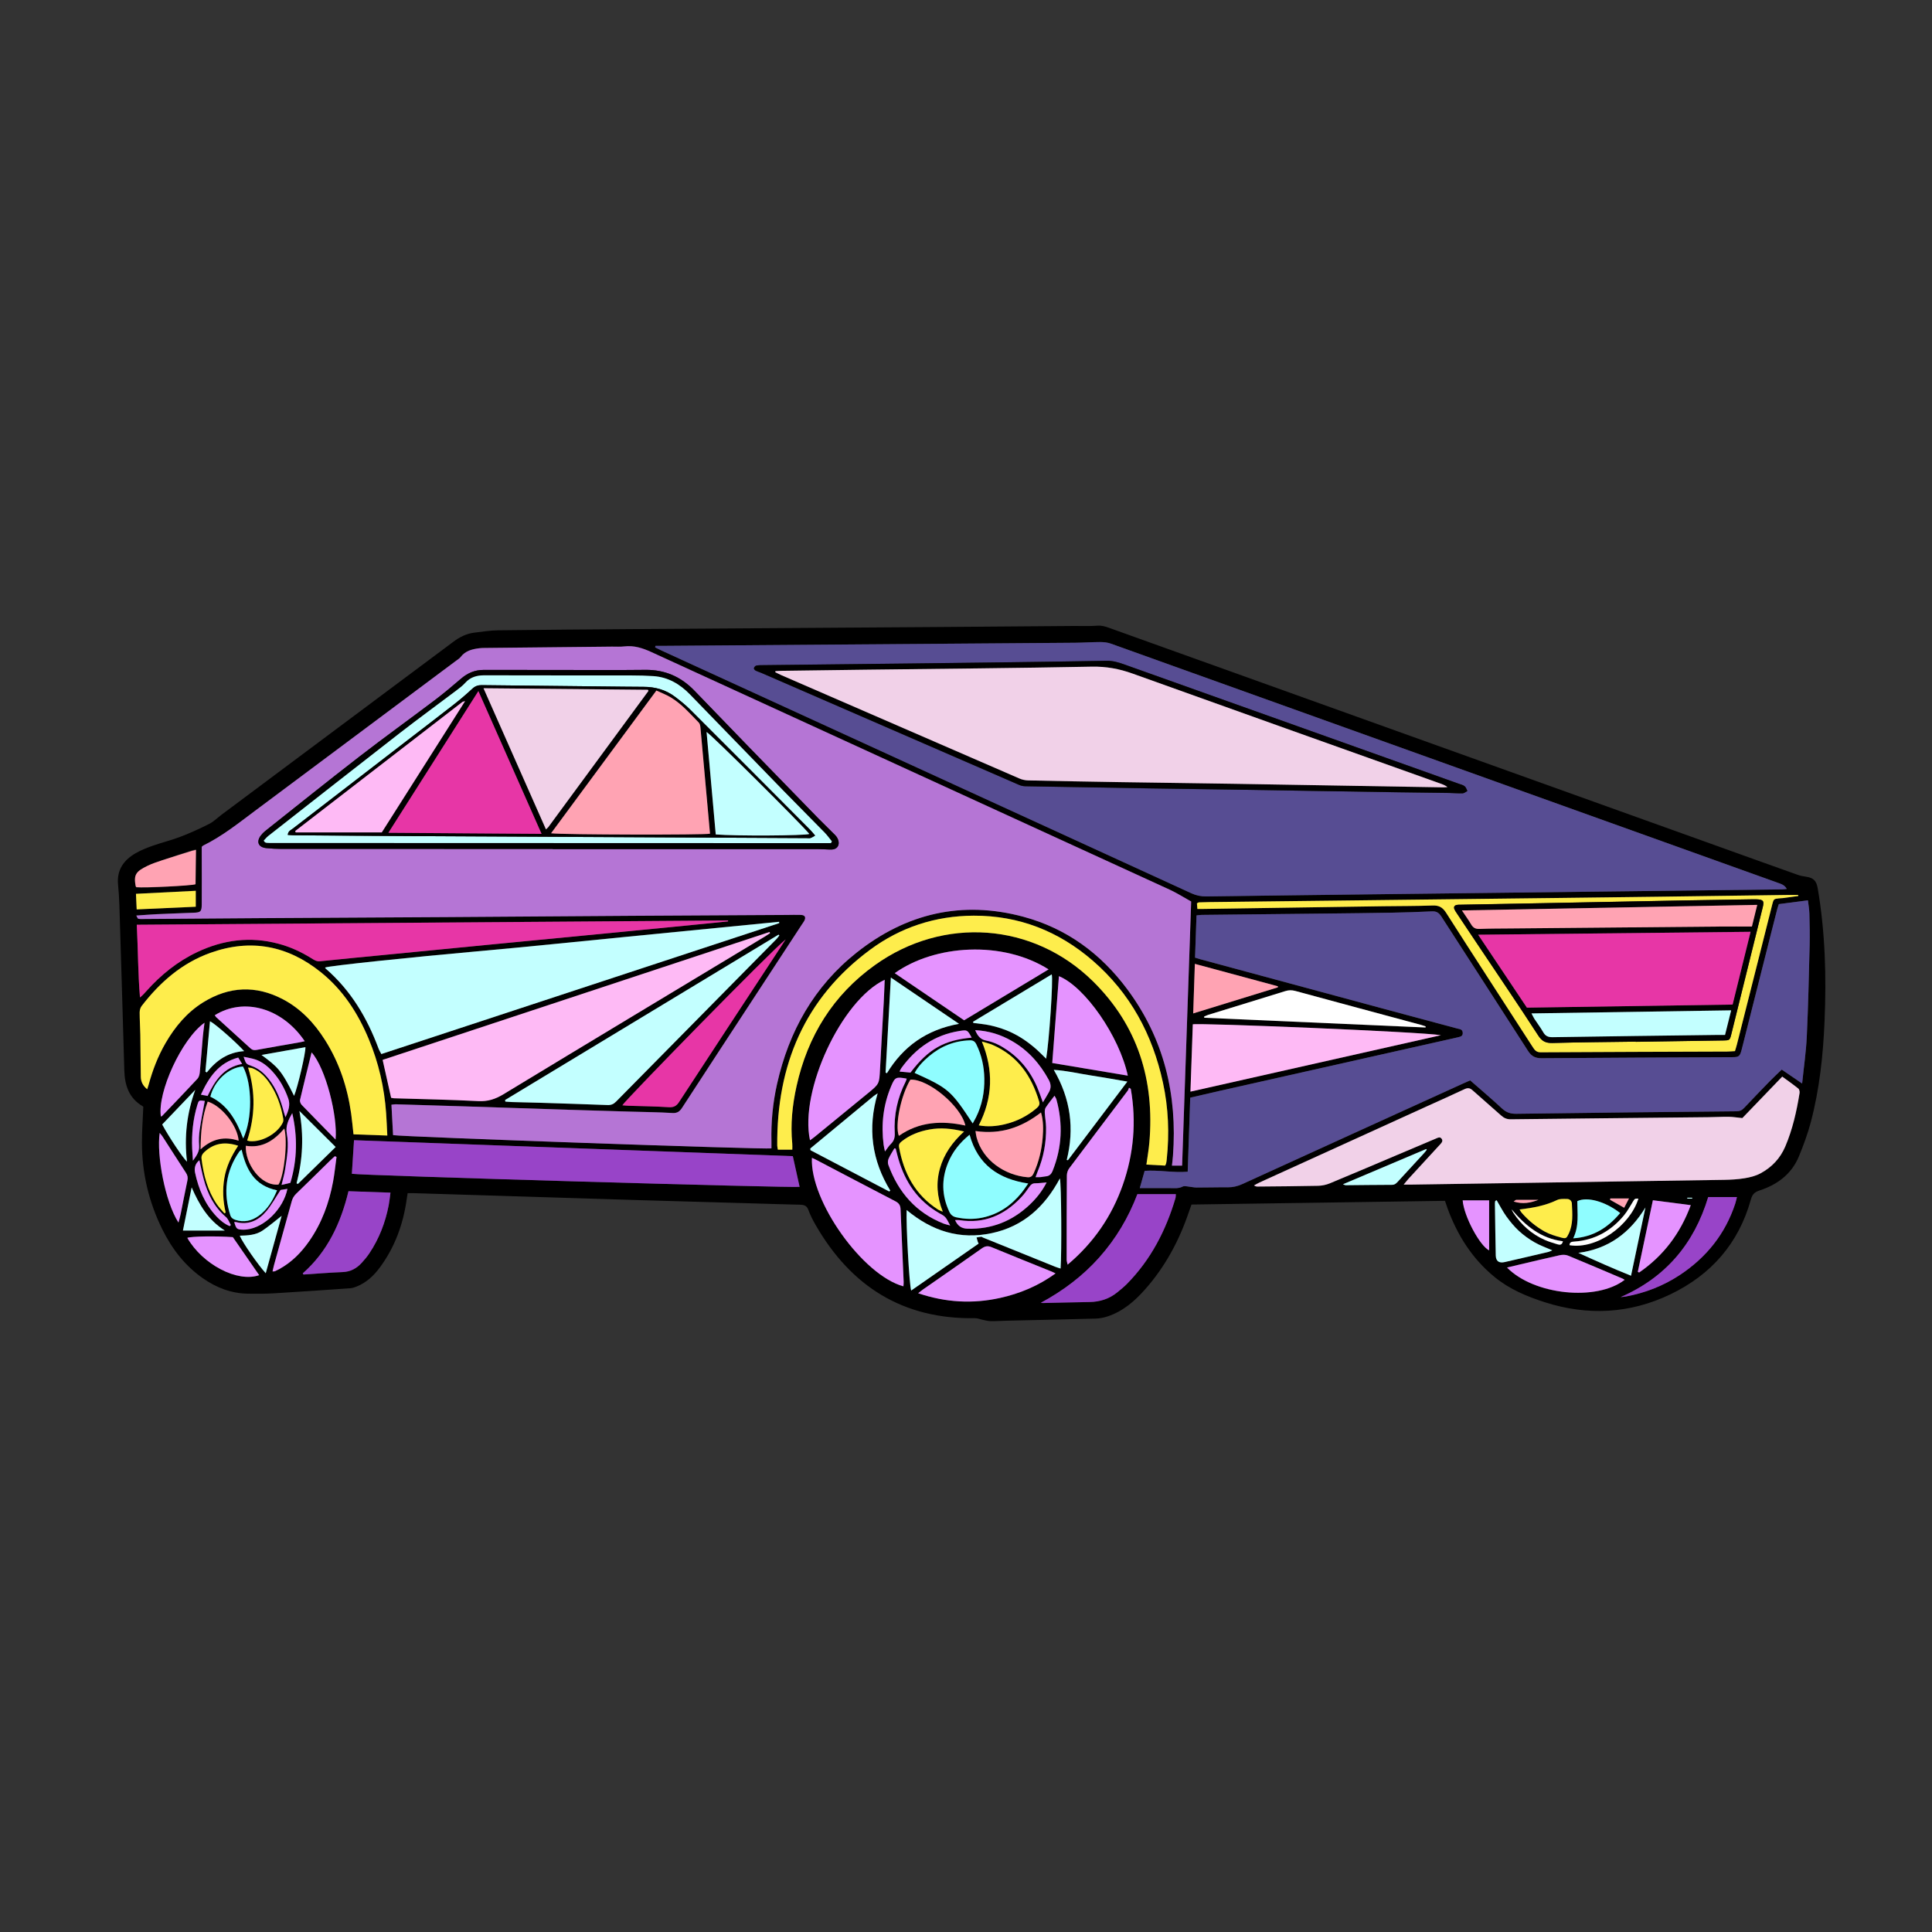 <?xml version="1.0" encoding="utf-8"?>
<!-- Generator: Adobe Illustrator 25.3.1, SVG Export Plug-In . SVG Version: 6.00 Build 0)  -->
<svg version="1.1" id="图层_1" xmlns="http://www.w3.org/2000/svg" xmlns:xlink="http://www.w3.org/1999/xlink" x="0px" y="0px"
	 viewBox="0 0 640 640" style="enable-background:new 0 0 640 640;" xml:space="preserve">
<rect x="0" y="0" width="640" height="640" fill="#333333" stroke="none"/>
<style type="text/css">
	.st0{fill:#B575D5;}
	.st1{fill:#574D93;}
	.st2{fill:#F1D1E8;}
	.st3{fill:#C3FFFF;}
	.st4{fill:#FEBAF5;}
	.st5{fill:#FEED4C;}
	.st6{fill:#9844C8;}
	.st7{fill:#E736A6;}
	.st8{fill:#E593FF;}
	.st9{fill:#8FFDFF;}
	.st10{fill:#FFFFFF;}
	.st11{fill:#FFA3B3;}
</style>
<g>
	<path d="M478.67,397.79c-28.08,0.41-55.92,0.82-83.97,1.23c-0.3,0.84-0.61,1.69-0.9,2.54c-3.19,9.41-7.81,18.02-14.41,25.49
		c-3.48,3.94-7.39,7.34-12.49,9.03c-1.26,0.42-2.62,0.68-3.94,0.72c-9.69,0.27-19.37,0.46-29.06,0.69
		c-1.92,0.04-3.85,0.18-5.77,0.15c-0.9-0.01-1.8-0.28-2.69-0.46c-0.81-0.16-1.61-0.52-2.41-0.51c-23.83,0.39-41.08-10.48-52.8-30.8
		c-0.92-1.6-1.79-3.26-2.41-4.99c-0.51-1.41-1.34-1.77-2.71-1.8c-5.41-0.11-10.82-0.31-16.24-0.46
		c-12.46-0.36-24.93-0.69-37.39-1.07c-21.01-0.64-42.01-1.3-63.02-1.95c-3.77-0.12-7.55-0.24-11.32-0.35c-0.63-0.02-1.27,0-2.1,0
		c-0.12,0.76-0.23,1.44-0.33,2.12c-1.17,8.25-3.95,15.86-8.95,22.59c-2.03,2.73-4.47,4.98-7.69,6.25c-0.65,0.26-1.35,0.49-2.04,0.54
		c-8.38,0.58-16.77,1.17-25.16,1.67c-2.9,0.17-5.81,0.18-8.72,0.13c-5.52-0.08-10.45-1.97-14.93-5.1
		c-5.92-4.14-10.2-9.68-13.39-16.09c-4.51-9.08-6.8-18.71-6.81-28.84c-0.01-3.91,0.29-7.81,0.45-11.83
		c0.01,0.01-0.05-0.14-0.16-0.21c-4.59-2.67-5.99-6.93-6.13-11.92c-0.51-18.23-1.07-36.45-1.63-54.68
		c-0.07-2.28-0.22-4.55-0.44-6.82c-0.48-4.89,1.89-8.19,5.91-10.47c1.78-1.01,3.72-1.78,5.66-2.46c3.02-1.06,6.15-1.81,9.14-2.96
		c3.24-1.25,6.43-2.69,9.52-4.27c1.5-0.76,2.73-2.03,4.1-3.05c20.32-15.17,40.64-30.33,60.97-45.5c5.25-3.92,10.52-7.81,15.76-11.75
		c2.09-1.57,4.35-2.71,6.96-3.03c2.61-0.31,5.22-0.74,7.84-0.77c14.96-0.19,29.92-0.3,44.88-0.41c33.56-0.24,67.11-0.45,100.67-0.68
		c15.1-0.1,30.21-0.23,45.31-0.35c2.56-0.02,5.12,0.11,7.66-0.09c1.44-0.12,2.67,0.27,3.93,0.72
		c66.85,23.98,133.71,47.96,200.56,71.95c9.18,3.29,18.35,6.6,27.53,9.86c0.92,0.33,1.91,0.49,2.88,0.64
		c2.4,0.38,3.34,1.38,3.76,3.87c2.48,14.54,2.88,29.19,2.26,43.87c-0.47,11.33-1.66,22.59-4.57,33.59
		c-1.02,3.84-2.41,7.6-3.92,11.27c-2.44,5.94-7.21,9.42-13.13,11.35c-1.64,0.53-2.33,1.33-2.79,2.96
		c-4.04,14.54-13.16,24.93-26.63,31.4c-13.44,6.45-27.4,7.17-41.6,2.64c-6-1.91-11.76-4.34-16.7-8.39
		c-7.44-6.09-12.33-13.89-15.59-22.83C479.22,399.45,478.98,398.7,478.67,397.79z M45.15,303.29c0.33,0.55,0.44,1,0.65,1.04
		c0.54,0.12,1.13,0.09,1.7,0.08c13.39-0.1,26.79-0.21,40.18-0.29c20.02-0.12,40.04-0.21,60.06-0.34c20.87-0.13,41.75-0.3,62.62-0.43
		c16.74-0.11,33.49-0.19,50.23-0.28c1.57-0.01,3.14-0.07,4.7-0.01c1.37,0.05,1.77,0.78,1.14,1.96c-0.23,0.44-0.54,0.84-0.82,1.25
		c-5.54,8.46-11.07,16.93-16.61,25.39c-7.68,11.74-15.38,23.48-23.02,35.25c-0.81,1.25-1.6,1.87-3.24,1.77
		c-4.69-0.29-9.4-0.33-14.1-0.46c-6.76-0.2-13.53-0.39-20.29-0.61c-11.39-0.37-22.78-0.76-34.18-1.12
		c-7.69-0.25-15.38-0.48-23.07-0.7c-0.47-0.01-0.94,0.09-1.43,0.15c0.18,3.46,0.36,6.78,0.54,10.07
		c3.01,0.57,123.48,4.82,125.34,4.39c0-0.72,0.02-1.49,0-2.25c-0.15-6.44,0.45-12.81,1.86-19.09c3.92-17.45,12.25-32.34,26.37-43.53
		c16.38-12.98,34.87-17.34,55.23-11.86c14.28,3.84,25.63,12.22,34.4,24c12.2,16.4,16.65,35,15.15,55.19
		c-0.08,1.04-0.22,2.08-0.34,3.26c1.22,0,2.23,0,3.37,0c1-29.26,2-58.35,3-87.5c-2.42-1.34-4.7-2.81-7.14-3.93
		c-57.2-26.23-114.42-52.42-171.61-78.67c-2.92-1.34-5.78-2.29-9.02-1.9c-1.34,0.16-2.7,0.06-4.06,0.07
		c-14.02,0.15-28.04,0.29-42.06,0.44c-0.64,0.01-1.29,0.01-1.92,0.09c-2.37,0.3-4.62,0.84-6.19,2.91c-0.38,0.49-0.97,0.83-1.48,1.22
		c-22.21,16.58-44.41,33.15-66.62,49.72c-5.53,4.13-10.93,8.46-17.18,11.52c-0.12,0.06-0.21,0.18-0.48,0.42c0,0.63,0,1.41,0,2.18
		c0,5.63,0.04,11.26,0,16.88c-0.02,2.42-0.35,2.68-2.72,2.77c-4.06,0.15-8.11,0.3-12.17,0.48
		C49.77,302.94,47.59,303.13,45.15,303.29z M217.12,213.95c-0.03,0.17-0.07,0.34-0.1,0.51c0.73,0.35,1.45,0.72,2.18,1.06
		c58.5,26.79,117,53.58,175.49,80.4c1.6,0.74,3.18,1.06,4.94,1.03c21.37-0.29,42.74-0.55,64.11-0.81
		c23.29-0.28,46.59-0.56,69.88-0.84c18.88-0.23,37.76-0.45,56.64-0.68c0.52-0.01,1.04-0.1,1.64-0.15c-0.74-1.37-1.93-1.66-3.07-2.07
		c-37.38-13.4-74.76-26.8-112.13-40.21c-36.24-13-72.47-26.01-108.72-38.98c-1.1-0.39-2.34-0.52-3.52-0.52
		c-2.77,0-5.54,0.2-8.31,0.23c-14.53,0.13-29.07,0.22-43.6,0.33c-30.99,0.23-61.98,0.47-92.97,0.7
		C218.75,213.95,217.94,213.95,217.12,213.95z M589.26,299.5c-0.17,0.53-0.37,1.05-0.51,1.59c-0.71,2.76-1.41,5.52-2.11,8.28
		c-3.21,12.7-6.41,25.4-9.63,38.1c-0.62,2.46-0.93,2.72-3.06,2.73c-21.09,0.11-42.17,0.18-63.26,0.35c-2.1,0.02-3.36-0.63-4.51-2.42
		c-9.53-14.87-19.17-29.68-28.72-44.53c-0.78-1.21-1.61-1.77-3.08-1.7c-4.48,0.22-8.96,0.35-13.45,0.44
		c-7.05,0.13-14.1,0.2-21.16,0.28c-13.89,0.15-27.78,0.3-41.67,0.45c-0.54,0.01-1.08,0.1-1.74,0.17c-0.17,4.73-0.33,9.34-0.49,13.99
		c0.7,0.21,1.24,0.39,1.78,0.54c19.99,5.4,39.98,10.81,59.97,16.2c8.38,2.26,16.76,4.53,25.15,6.75c0.85,0.22,1.72,0.21,1.78,1.4
		c0.07,1.24-0.88,1.28-1.68,1.52c-0.14,0.04-0.28,0.06-0.42,0.09c-26.17,5.89-52.35,11.77-78.52,17.66
		c-3.18,0.72-6.35,1.46-9.65,2.23c-0.28,8.19-0.56,16.26-0.84,24.53c-4.78,0.4-9.49-0.63-14.26-0.29c-0.53,1.87-1.03,3.62-1.62,5.72
		c3.52,0,6.78,0,10.05,0c1.41,0,2.82,0.21,4.18-0.53c0.43-0.24,1.11-0.08,1.67-0.02c0.98,0.09,1.95,0.35,2.93,0.35
		c3.42,0.01,6.84-0.11,10.26-0.07c1.75,0.02,3.33-0.36,4.93-1.09c24.34-11.12,48.71-22.19,73.06-33.28
		c0.83-0.38,1.66-0.74,2.37-1.05c3.65,3.2,7.18,6.18,10.57,9.33c1.41,1.31,2.83,1.77,4.75,1.74c24.29-0.34,48.58-0.6,72.88-0.83
		c1.13-0.01,1.84-0.36,2.56-1.12c2.78-2.96,5.6-5.88,8.43-8.79c1.28-1.31,2.63-2.56,4.02-3.9c1.12,0.76,2.17,1.48,3.22,2.19
		c1.07,0.73,2.14,1.46,3.54,2.42c0.56-5.47,1.3-10.49,1.54-15.52c0.47-10.02,0.69-20.05,0.94-30.08c0.09-3.56,0.01-7.12-0.08-10.68
		c-0.04-1.46-0.31-2.92-0.48-4.41C595.53,298.68,592.44,299.09,589.26,299.5z M464.98,392.42c1,0,1.54,0.01,2.08,0
		c10.61-0.16,21.22-0.32,31.84-0.48c24.07-0.36,48.15-0.71,72.22-1.1c2.27-0.04,4.56-0.16,6.79-0.53c1.8-0.3,3.67-0.76,5.26-1.61
		c3.73-2,6.54-4.93,8.24-8.92c2.42-5.68,3.76-11.63,4.73-17.69c0.08-0.48-0.09-1.22-0.42-1.49c-1.7-1.37-3.5-2.62-5.32-3.96
		c-4.62,4.8-9.05,9.41-13.22,13.74c-1.72-0.17-3.1-0.41-4.47-0.43c-2.21-0.03-4.41,0.11-6.62,0.13c-21.87,0.23-43.73,0.44-65.6,0.7
		c-1.33,0.02-2.28-0.42-3.23-1.27c-3.12-2.81-6.33-5.53-9.45-8.34c-0.87-0.79-1.59-0.87-2.66-0.37c-4.12,1.94-8.28,3.78-12.43,5.67
		c-18.52,8.43-37.05,16.86-55.57,25.29c-0.59,0.27-1.15,0.62-1.73,0.93c0.47,0.32,0.82,0.37,1.16,0.37
		c6.7-0.07,13.39-0.1,20.09-0.25c1.31-0.03,2.69-0.33,3.9-0.83c7.17-2.96,14.3-6.02,21.44-9.04c4.59-1.94,9.17-3.89,13.76-5.82
		c0.58-0.24,1.22-0.62,1.75,0.04c0.59,0.73,0.11,1.32-0.38,1.87c-0.28,0.32-0.58,0.63-0.87,0.94c-3.23,3.51-6.47,7.02-9.69,10.54
		C466.12,391.01,465.71,391.55,464.98,392.42z M258.12,305.8c-0.01-0.15-0.02-0.3-0.03-0.46c-16.71,1.64-33.42,3.29-50.14,4.93
		c-16.79,1.65-33.57,3.4-50.38,4.9c-20.08,1.8-48.67,4.74-49.89,5.33c0.07,0.12,0.12,0.27,0.22,0.35
		c8.28,7.18,13.7,16.26,17.48,26.42c0.23,0.63,0.6,1.21,0.94,1.88C170.4,334.66,214.26,320.23,258.12,305.8z M255.08,309.14
		c-0.05-0.14-0.1-0.28-0.14-0.42c-42.75,14.13-85.5,28.26-128.18,42.37c0.98,4.39,1.91,8.53,2.81,12.56
		c0.51,0.09,0.72,0.15,0.93,0.16c9.33,0.29,18.66,0.46,27.98,0.94c3.14,0.16,5.64-0.66,8.29-2.27
		c28.81-17.47,57.68-34.82,86.54-52.21C253.9,309.91,254.49,309.52,255.08,309.14z M117.1,375.76c3.72,0.14,7.31,0.27,11.23,0.41
		c-0.14-2.6-0.22-4.99-0.39-7.38c-0.61-8.52-2.49-16.74-5.78-24.62c-3.6-8.59-8.56-16.26-15.9-22.15
		c-10.97-8.78-23.17-11.14-36.48-6.39c-9.49,3.38-16.78,9.76-22.84,17.64c-0.43,0.56-0.65,1.43-0.65,2.15
		c0,2.42,0.18,4.84,0.22,7.26c0.08,4.69,0.07,9.39,0.17,14.08c0.03,1.57,0.67,2.91,2.11,4.07c0.22-0.69,0.36-1.08,0.47-1.48
		c1.31-4.83,3.09-9.47,5.61-13.81c3.15-5.43,7.09-10.18,12.49-13.51c8.58-5.3,17.42-5.7,26.38-1c5.96,3.13,10.41,7.89,13.96,13.51
		c4.71,7.46,7.42,15.66,8.65,24.36C116.64,371.14,116.84,373.4,117.1,375.76z M116.56,388.83c2.66,0.56,146.66,4.75,148.32,4.32
		c-0.73-3.31-1.46-6.63-2.25-10.17c-48.4-1.76-96.82-3.51-145.36-5.28C117.02,381.52,116.79,385.18,116.56,388.83z M241.19,305.22
		c-0.01-0.1-0.01-0.21-0.02-0.31c-65.21,0.47-130.42,0.95-195.86,1.42c0.42,8.22,0.39,16.14,1.06,24.09
		c0.86-0.67,1.5-1.41,2.15-2.13c4.8-5.37,10.31-9.82,16.84-12.91c8.6-4.06,17.53-5.24,26.82-2.77c3.88,1.03,7.5,2.67,10.91,4.79
		c0.89,0.55,1.73,1.16,2.94,1.03c7.3-0.76,14.6-1.45,21.9-2.16c11.06-1.08,22.11-2.16,33.17-3.24c10.92-1.06,21.83-2.1,32.75-3.16
		c11.27-1.09,22.54-2.19,33.81-3.29C232.18,306.14,236.68,305.68,241.19,305.22z M262.46,380.85c0-0.71,0.05-1.34-0.01-1.96
		c-0.64-6.45,0.03-12.82,1.42-19.1c3.67-16.57,12.08-30.18,25.98-40.11c22.68-16.22,52.42-14.11,72.22,5.4
		c14.85,14.64,20.45,32.79,18.67,53.38c-0.21,2.38-0.63,4.74-0.98,7.32c2.19,0.12,4.23,0.23,6.21,0.34
		c0.16-0.36,0.29-0.54,0.33-0.74c0.09-0.42,0.14-0.84,0.19-1.27c0.9-8.56,0.57-17.07-1.25-25.49
		c-3.46-15.92-10.83-29.63-23.23-40.37c-11.3-9.79-24.47-14.97-39.48-14.92c-12.62,0.05-24.21,3.81-34.33,11.31
		c-21.73,16.11-30.93,38.3-30.73,64.86c0,0.41,0.12,0.82,0.21,1.35C259.29,380.85,260.81,380.85,262.46,380.85z M167.32,364.39
		c0.03,0.18,0.06,0.36,0.08,0.54c0.76,0.05,1.51,0.13,2.27,0.15c3.13,0.09,6.27,0.14,9.4,0.24c7.4,0.23,14.81,0.47,22.21,0.75
		c1.16,0.04,1.98-0.31,2.8-1.14c17.7-17.97,35.42-35.9,53.14-53.85c0.35-0.36,0.63-0.79,0.95-1.19c-0.09-0.09-0.17-0.18-0.26-0.27
		C227.72,327.87,197.52,346.13,167.32,364.39z M394.35,361.62c27.92-6.29,55.45-12.5,82.98-18.7c-7.06-1.14-80.12-4.11-82.2-3.6
		C394.87,346.57,394.62,353.87,394.35,361.62z M595.7,296.81c-0.02-0.12-0.03-0.23-0.05-0.35c-0.99,0-1.99-0.01-2.98,0
		c-14.6,0.2-29.2,0.41-43.8,0.6c-10.47,0.14-20.94,0.26-31.41,0.39c-25.28,0.3-50.57,0.6-75.85,0.9
		c-13.67,0.16-27.35,0.32-41.02,0.48c-1.14,0.01-2.28,0.04-3.42,0.09c-0.19,0.01-0.37,0.17-0.68,0.32c0.05,0.58,0.09,1.17,0.15,1.86
		c0.81,0,1.45,0.01,2.08,0c19.87-0.3,39.73-0.6,59.6-0.9c5.41-0.08,10.83-0.05,16.24-0.24c2.1-0.08,3.32,0.6,4.47,2.4
		c9.51,14.88,19.14,29.68,28.72,44.52c0.64,0.99,1.19,1.72,2.63,1.71c20.58-0.13,41.17-0.18,61.75-0.25c0.84,0,1.68-0.09,2.59-0.14
		c0.24-0.8,0.46-1.47,0.63-2.14c2.48-9.8,4.96-19.6,7.43-29.4c1.45-5.73,2.88-11.46,4.33-17.19c0.4-1.6,0.53-1.7,2.13-1.87
		c0.5-0.05,1-0.05,1.49-0.11C592.39,297.28,594.04,297.04,595.7,296.81z M268.32,377.73c0.55-0.4,1.06-0.74,1.53-1.12
		c5.9-4.82,11.79-9.65,17.68-14.47c3.78-3.1,3.74-3.1,3.98-7.94c0.37-7.32,0.82-14.63,1.22-21.95c0.14-2.53,0.22-5.06,0.33-7.68
		C278.75,331.32,264.77,361.39,268.32,377.73z M374.59,360.71c-0.19-0.13-0.39-0.27-0.58-0.4c-0.14,0.33-0.22,0.71-0.43,0.99
		c-6.47,8.58-12.96,17.14-19.4,25.74c-0.47,0.63-0.76,1.55-0.76,2.34c-0.07,9.32-0.07,18.64-0.07,27.96c0,0.43,0.17,0.87,0.32,1.6
		c8.66-7.3,14.63-16.06,18.27-26.4C375.58,382.16,376.48,371.54,374.59,360.71z M347.36,321.12c-15.28-9.63-37.63-8.24-50.98,1.25
		c7.68,5.21,15.32,10.4,22.99,15.61C328.77,332.33,338.02,326.75,347.36,321.12z M299.27,426.11c0.03-0.5,0.1-0.98,0.08-1.46
		c-0.34-8.03-0.71-16.07-1.03-24.1c-0.05-1.28-0.56-2.02-1.72-2.62c-8.84-4.58-17.65-9.23-26.47-13.85
		c-0.36-0.19-0.75-0.34-1.17-0.53C268.27,397.88,285.81,422.47,299.27,426.11z M300.34,400.84c-0.23,4.82,0.87,24.69,1.5,26.67
		c7.5-5.22,14.94-10.4,22.34-15.55c-0.15-0.32-0.22-0.44-0.26-0.56c-0.15-0.49-0.29-0.98-0.43-1.47c0.52-0.09,1.03-0.21,1.55-0.24
		c0.18-0.01,0.38,0.18,0.57,0.26c7.97,3.23,15.95,6.46,23.93,9.67c0.57,0.23,1.16,0.39,1.79,0.6c0.4-5.41,0.26-27.98-0.23-29.86
		c-4.97,9.34-12.07,15.89-22.54,18.13C317.99,410.76,308.75,407.84,300.34,400.84z M344.78,431.57c0.26,0.03,0.51,0.09,0.77,0.08
		c5.12-0.11,10.24-0.25,15.37-0.33c3.47-0.05,6.58-1.05,9.27-3.26c1.1-0.9,2.21-1.8,3.2-2.81c7.86-8.01,12.84-17.65,16-28.31
		c0.11-0.39,0.08-0.82,0.13-1.36c-4.28,0-8.46,0-12.74,0c-2.94,7.72-7.08,14.73-12.58,20.91
		C358.67,422.7,352.13,427.6,344.78,431.57z M260.27,311.18c-4.38,3.36-53.32,53.41-54.1,54.96c0.67,0.05,1.29,0.13,1.91,0.15
		c4.48,0.15,8.97,0.2,13.44,0.48c1.65,0.1,2.55-0.36,3.45-1.74c10.49-16.09,21.06-32.14,31.6-48.19
		C257.8,314.96,259.03,313.07,260.27,311.18z M373.6,356.32c-2.81-13.06-14.18-29.44-22.82-32.95c-0.74,9.59-1.47,19.11-2.21,28.76
		C357.01,353.55,365.19,354.92,373.6,356.32z M304.15,428.4c9.19,3.1,18.09,3.54,27.09,1.57c6.6-1.45,12.75-4.02,18.43-8.13
		c-0.6-0.29-0.91-0.46-1.24-0.59c-6.65-2.69-13.32-5.34-19.94-8.1c-1.29-0.54-2.18-0.37-3.29,0.42
		c-6.44,4.56-12.93,9.04-19.41,13.56C305.34,427.45,304.91,427.81,304.15,428.4z M321.19,375.89c-3.31,2.69-5.65,5.69-7.14,9.31
		c-2.22,5.42-2.1,10.81,0.38,16.14c0.49,1.05,1.17,1.67,2.34,1.92c2.9,0.62,5.79,0.7,8.68,0.1c5.31-1.12,9.51-4.02,12.9-8.17
		c0.74-0.91,1.38-1.91,2.25-3.13C330.78,390.56,323.91,385.88,321.19,375.89z M100.29,421.82c0.08,0.13,0.16,0.26,0.24,0.39
		c4.32-0.28,8.64-0.64,12.97-0.81c2.62-0.1,4.64-1.21,6.32-3.06c0.91-1,1.78-2.04,2.53-3.15c3.25-4.85,5.3-10.2,6.41-15.91
		c0.25-1.3,0.38-2.63,0.59-4.19c-4.76-0.16-9.28-0.32-13.91-0.48C112.89,405.17,108.51,414.57,100.29,421.82z M472.24,340.37
		c0.01-0.12,0.01-0.24,0.02-0.36c-0.46-0.15-0.92-0.33-1.38-0.46c-13.93-3.76-27.87-7.51-41.8-11.29c-1.15-0.31-2.19-0.3-3.33,0.06
		c-8.48,2.64-16.99,5.23-25.48,7.85c-0.48,0.15-0.94,0.4-1.41,0.6c0.02,0.12,0.04,0.25,0.07,0.37
		C423.36,338.21,447.8,339.29,472.24,340.37z M322.22,372.15c0.44-0.82,0.8-1.42,1.12-2.05c2.01-4.04,2.82-8.35,2.74-12.81
		c-0.07-3.94-0.9-7.75-2.65-11.34c-0.47-0.97-1.07-1.35-2.14-1.32c-5.11,0.14-9.58,1.93-13.46,5.2c-1.9,1.6-3.63,3.36-4.84,5.59
		C314.26,360.55,314.98,361.17,322.22,372.15z M294.57,394.7c0.12-0.1,0.23-0.2,0.35-0.29c-6.1-9.99-7.6-20.61-4.18-32.23
		c-0.73,0.5-1.1,0.71-1.41,0.98c-6.96,5.75-13.91,11.51-20.87,17.27c-0.04,0.04-0.04,0.13-0.04,0.2c0,0.07,0.02,0.13,0.08,0.41
		C277.11,385.55,285.84,390.12,294.57,394.7z M324.23,372.79c3.07,0.55,5.81,0.29,8.53-0.35c3.95-0.93,7.48-2.69,10.59-5.31
		c0.7-0.59,1.19-1.2,0.89-2.2c-2.49-8.45-7.08-15.18-15.44-18.81c-1.01-0.44-2.1-0.67-3.55-1.12
		C329.18,354.6,328.87,363.68,324.23,372.79z M111.48,383.26c-0.18-0.08-0.36-0.17-0.54-0.25c-0.51,0.46-1.04,0.9-1.53,1.39
		c-3.76,3.68-7.5,7.39-11.29,11.04c-0.75,0.72-1.21,1.5-1.48,2.5c-1.92,6.99-3.88,13.97-5.82,20.96c-0.2,0.73-0.35,1.47-0.54,2.29
		c0.38-0.03,0.6,0.01,0.77-0.06c0.52-0.23,1.03-0.48,1.53-0.76c4.07-2.25,7.25-5.47,9.88-9.26c4.12-5.94,6.57-12.58,7.87-19.65
		C110.83,388.75,111.11,386,111.48,383.26z M322.3,338.49c0.06,0.13,0.12,0.26,0.18,0.39c1.82,0.25,3.67,0.39,5.47,0.78
		c1.8,0.39,3.59,0.92,5.31,1.6c1.65,0.65,3.26,1.45,4.77,2.38c1.57,0.96,3.07,2.08,4.49,3.26c1.38,1.15,2.62,2.47,4.04,3.81
		c0.99-5.64,2.37-26.13,1.85-27.93C339.67,328.02,330.98,333.25,322.3,338.49z M293.36,355.31c0.15,0.06,0.31,0.13,0.46,0.19
		c5.4-8.88,13.14-14.42,23.88-16.35c-7.73-5.25-14.99-10.17-22.58-15.33C294.51,334.64,293.94,344.98,293.36,355.31z M373.45,358.29
		c-4.33-0.74-8.23-1.46-12.16-2.05c-3.94-0.6-7.83-1.56-12.22-1.84c5.6,9.6,6.89,19.46,4.29,29.87c0.14,0.02,0.27,0.04,0.41,0.05
		C360.25,375.76,366.71,367.2,373.45,358.29z M499.22,419.89c8.95,9.12,29.67,11.24,38.96,4.07c-0.26-0.15-0.48-0.31-0.72-0.42
		c-6.02-2.56-12.03-5.14-18.08-7.62c-0.78-0.32-1.82-0.3-2.67-0.12c-4.38,0.95-8.73,2.01-13.09,3.04
		C502.2,419.18,500.77,419.52,499.22,419.89z M319.36,374.83c-4.19-1.02-7.84-1.34-11.54-0.66c-3.34,0.61-6.42,1.79-9.11,3.91
		c-0.63,0.5-1.06,0.97-0.89,1.95c1.54,8.64,5.37,15.82,12.93,20.67c0.37,0.23,0.8,0.36,1.55,0.69c-1.93-4.94-2.28-9.6-0.94-14.34
		C312.71,382.29,315.44,378.39,319.36,374.83z M323.14,374.67c0.15,0.88,0.21,1.51,0.36,2.1c2.03,7.64,9.38,12.55,16.88,13.2
		c1.15,0.1,1.64-0.43,2.06-1.38c1.69-3.73,2.61-7.66,2.95-11.71c0.23-2.72,0.28-5.47-0.55-8.37
		C338.46,373.46,331.48,375.9,323.14,374.67z M536.85,429.68c0.55-0.06,1.11-0.09,1.66-0.19c6.46-1.18,12.47-3.52,17.95-7.13
		c8.8-5.8,15.06-13.6,18.37-23.67c0.23-0.7,0.37-1.42,0.55-2.16c-3.32,0-6.36,0-9.52,0C561.2,412.02,551.73,423.2,536.85,429.68z
		 M71.14,336.31c0.2,0.28,0.29,0.47,0.45,0.61c3.79,3.44,7.59,6.87,11.36,10.33c0.65,0.6,1.27,0.7,2.12,0.54
		c4.75-0.88,9.51-1.68,14.27-2.52c0.52-0.09,1.04-0.23,1.62-0.36C93.51,333.9,80.82,330.29,71.14,336.31z M297.76,376.27
		c6.75-4.73,14.22-5.12,22.03-3.42c-1.43-6.49-12.43-15.57-18.22-15.19C298.46,362.8,296.37,372.77,297.76,376.27z M423.31,327.07
		c0-0.12,0-0.24,0.01-0.35c-9.06-2.45-18.12-4.89-27.51-7.43c-0.19,5.58-0.36,10.87-0.55,16.42
		C404.77,332.78,414.04,329.93,423.31,327.07z M91.78,394.3c-7.47-1.51-10.25-6.86-11.74-13.47c-0.38,0.32-0.63,0.45-0.77,0.65
		c-4.51,6.53-5.4,13.58-2.97,21.1c0.27,0.83,0.84,1.24,1.64,1.5c2.87,0.96,5.47,0.36,7.84-1.38
		C88.61,400.62,90.36,397.74,91.78,394.3z M547.54,397.6c-1.7,8.06-3.35,15.88-5,23.71c0.15,0.08,0.29,0.15,0.44,0.23
		c8-5.5,13.62-12.86,17.11-22.32C555.75,398.65,551.71,398.13,547.54,397.6z M67.75,338.79c-7.57,5.37-15.64,23.04-14.46,31.05
		c0.13-0.04,0.3-0.04,0.38-0.13c3.93-4.11,7.88-8.21,11.75-12.37c0.47-0.51,0.69-1.38,0.76-2.11c0.38-3.96,0.67-7.93,1.02-11.89
		C67.32,341.94,67.53,340.54,67.75,338.79z M81.88,377.82c0.44,0.1,0.71,0.2,0.99,0.22c3.99,0.3,9-2.53,10.78-6.12
		c0.2-0.4,0.24-0.95,0.16-1.4c-0.74-4.25-2.14-8.26-4.61-11.83c-1.43-2.07-3.17-3.85-5.58-4.81c-0.4-0.16-0.87-0.14-1.45-0.22
		C84.72,361.87,84.5,369.85,81.88,377.82z M77.14,409.82c-5.63-0.4-13.72-0.28-15.1,0.24c5.05,8.79,16.6,14.88,23.81,12.36
		C82.96,418.23,80.11,414.11,77.14,409.82z M64.84,281.37c-0.54,0.14-0.94,0.23-1.32,0.35c-3.24,1.06-6.49,2.11-9.72,3.22
		c-1.68,0.58-3.37,1.16-4.95,1.95c-3.89,1.94-4.57,3.08-3.83,6.77c0.02,0.12,0.13,0.23,0.2,0.35c2.61,0.26,18.39-0.72,19.62-1.22
		C64.84,289.03,64.84,285.29,64.84,281.37z M111.16,377.48c0.74-7.63-3.26-23.61-7.93-28.86c-1.31,5.32-2.62,10.52-3.84,15.75
		c-0.11,0.49,0.19,1.26,0.57,1.65C103.55,369.76,107.2,373.44,111.16,377.48z M80.49,353.29c-4.77,0.32-9.55,4.76-10.8,10
		c5.77,2.78,8.66,7.95,10.89,13.85C83.65,370.68,83.61,359.13,80.49,353.29z M545.07,399.99c-5.12,8.41-12.23,13.72-22.22,15.04
		c5.77,2.62,11.48,5.18,17.45,7.57C541.94,414.86,543.5,407.42,545.07,399.99z M495.79,397.6c-0.16,0.07-0.31,0.14-0.47,0.22
		c-0.04,0.26-0.11,0.53-0.11,0.79c0.08,5.75,0.16,11.51,0.28,17.26c0.04,1.9,1.06,2.64,2.97,2.2c4.85-1.1,9.68-2.24,14.52-3.38
		c0.43-0.1,0.83-0.34,1.23-0.51c-2.03-0.9-4.06-1.6-5.88-2.66c-1.83-1.06-3.59-2.32-5.15-3.75c-1.55-1.43-2.93-3.1-4.17-4.82
		C497.8,401.27,496.86,399.39,495.79,397.6z M92.33,392.36c1.84-2.97,3.01-14.2,1.78-18.56c-3.36,4.01-7.3,6.65-12.71,5.8
		C81.15,385.39,86.39,392.98,92.33,392.36z M503.38,400.66c0.33,0.52,0.48,0.84,0.7,1.09c2.17,2.48,4.69,4.57,7.54,6.17
		c1.7,0.95,3.65,1.53,5.55,2.04c1.58,0.43,1.76,0.22,2.47-1.24c1.55-3.21,1.22-6.65,1.06-10.04c-0.04-0.82-0.68-1.49-1.55-1.5
		c-1.12-0.02-2.39-0.12-3.34,0.34C511.97,399.37,507.89,400.12,503.38,400.66z M59.12,404.99c0.29-1.11,0.56-1.96,0.73-2.83
		c0.75-3.69,1.43-7.4,2.23-11.08c0.22-0.99,0.06-1.74-0.48-2.58c-2.61-3.99-5.17-8.01-7.75-12.01c-0.25-0.38-0.57-0.72-0.95-1.2
		C51.84,382.57,54.66,398.05,59.12,404.99z M74.33,401.93c0.14-0.08,0.28-0.17,0.42-0.25c-0.91-3.78-1.09-7.58-0.44-11.42
		c0.66-3.89,2.35-7.35,4.57-10.73c-4.37-1.42-8.01-0.87-11.19,2.1c-0.65,0.61-1.06,1.24-0.94,2.23c0.66,5.35,1.99,10.47,5.03,15
		C72.52,399.96,73.47,400.91,74.33,401.93z M99.18,368.02c1.51,8.17,1.13,16.09-0.94,23.98c0.15,0.06,0.31,0.13,0.46,0.19
		c4.14-4.05,8.27-8.1,12.49-12.23C107.08,375.87,103.13,371.94,99.18,368.02z M536.7,401.83c-5.02-3.87-10.95-5.5-14.2-3.93
		c0.01,4.03,0.66,8.19-1.35,12.31C527.77,409.77,532.62,406.71,536.7,401.83z M343.04,389.95c0.68,0,1.18,0.03,1.66-0.01
		c0.56-0.05,1.12-0.21,1.68-0.25c1.22-0.08,1.87-0.72,2.32-1.84c3.12-7.74,3.45-15.61,1.26-23.62c-0.11-0.42-0.4-0.79-0.64-1.26
		c-1.06,1.41-2.06,2.61-2.91,3.91c-0.3,0.46-0.35,1.17-0.31,1.75c0.09,1.63,0.4,3.25,0.42,4.88c0.06,5.03-0.82,9.89-2.77,14.54
		C343.52,388.62,343.32,389.2,343.04,389.95z M323.04,341.25c0.83,1.96,1.77,3.12,3.73,3.48c2.53,0.47,4.82,1.69,6.95,3.16
		c5.17,3.56,8.56,8.45,10.67,14.3c0.3,0.83,0.6,1.66,1.08,2.98c0.84-1.41,1.47-2.41,2.04-3.44c0.75-1.35,0.65-2.64-0.11-4.04
		c-2.92-5.38-6.85-9.77-12.18-12.84C331.53,342.73,327.57,341.49,323.04,341.25z M79.05,377.87c-0.37-4.95-5.61-11.55-10.24-12.95
		c-1.83,4.94-2.33,10.05-2.36,15.8C70.35,377.19,74.38,376.35,79.05,377.87z M444.86,392.31c0.57,0.2,0.74,0.31,0.92,0.31
		c5.12-0.04,10.24-0.12,15.36-0.13c1.01,0,1.52-0.62,2.1-1.25c2.84-3.09,5.68-6.17,8.52-9.26c0.32-0.34,0.59-0.73,0.88-1.1
		c-0.06-0.09-0.11-0.18-0.17-0.26C463.36,384.47,454.27,388.33,444.86,392.31z M45.04,296.09c0.09,1.84,0.16,3.42,0.24,5.15
		c6.74-0.3,13.16-0.59,19.57-0.88c0-1.91,0-3.51,0-5.28C58.26,295.42,51.83,295.75,45.04,296.09z M346.71,391.7
		c-1.52,0.12-2.64,0.27-3.77,0.28c-0.89,0-1.41,0.39-1.9,1.1c-0.84,1.23-1.73,2.45-2.74,3.53c-5.56,5.92-12.25,8.87-20.49,7.57
		c-0.43-0.07-0.88-0.01-1.43-0.01c0.9,2,2.16,2.81,4.23,2.86c7.9,0.19,14.64-2.48,20.36-7.83
		C343.19,397.11,345.13,394.76,346.71,391.7z M97.42,363.02c1.23-2.96,3.91-14.48,3.75-16.12c-4.77,0.85-9.53,1.69-14.53,2.58
		C91.81,353.35,93.12,354.23,97.42,363.02z M88.03,421.78c1.78-6.41,3.52-12.71,5.28-19.02c-2.2,1.72-4.18,3.43-6.34,4.89
		c-2.2,1.49-4.87,1.62-7.54,1.69C80.39,411.67,85.44,418.94,88.03,421.78z M64.68,361.03c-3.67,3.84-7.33,7.68-10.95,11.47
		c2.25,4.19,7,11.31,8.22,12.31C60.97,376.64,61.89,368.76,64.68,361.03z M314.76,405.95c-1.54-2.94-1.54-2.93-3.71-4.12
		c-0.37-0.2-0.73-0.43-1.09-0.66c-6.92-4.41-10.77-10.92-12.74-18.7c-0.17-0.66-0.33-1.31-0.5-1.97c-0.14-0.03-0.29-0.07-0.43-0.1
		c-0.66,1.14-1.4,2.25-1.93,3.45c-0.25,0.58-0.3,1.41-0.09,2c3.32,9.13,9.19,15.9,18.38,19.52
		C313.21,405.58,313.83,405.69,314.76,405.95z M493.3,397.64c-1.74,0-3.15,0-4.57,0c-1.39,0-2.79,0-4.2,0
		c0.4,5.28,5.72,15.12,8.77,16.56C493.3,408.78,493.3,403.34,493.3,397.64z M80.88,348.2c-2.91-3.18-9.7-9.15-11.32-9.9
		c-0.51,5.63-1.02,11.15-1.52,16.68c0.15,0.09,0.31,0.19,0.46,0.28C71.62,351.31,75.45,348.57,80.88,348.2z M300.36,357.31
		c-3.55-0.65-3.89-0.51-5.16,2.49c-2.64,6.24-3.36,12.74-2.5,19.43c0.08,0.65,0.26,1.28,0.45,2.21c0.79-1.03,1.27-1.84,1.92-2.46
		c1.06-1.02,1.41-2.16,1.32-3.61c-0.35-6.02,0.91-11.71,3.62-17.09C300.17,357.99,300.24,357.65,300.36,357.31z M63.49,393.35
		c-0.95,4.68-1.9,9.36-2.89,14.28c4.51,0,8.97,0,13.86,0C68.88,404.1,65.97,398.99,63.49,393.35z M321.88,343.73
		c-1.42-2.6-1.45-2.61-4.02-2.21c-8.21,1.29-14.47,5.65-19.27,12.29c-0.2,0.27-0.32,0.6-0.61,1.16c1.37,0.13,2.54,0.24,3.63,0.34
		C307.56,347.46,312.8,344.56,321.88,343.73z M96.81,368.74c-1.23,2.12-2.28,4.23-1.8,6.78c0.74,3.98,0.04,7.92-0.56,11.85
		c-0.25,1.64-0.74,3.25-1.18,5.15c1.17-0.28,2.04-0.48,2.92-0.69C98.5,384.11,98.58,376.46,96.81,368.74z M94.56,370.11
		c1.06-2.25,1.66-4.17,0.93-6.23c-1.15-3.24-2.79-6.23-5.11-8.8c-1.64-1.82-3.51-3.36-5.86-4.13c-1.17-0.39-2.42-0.56-3.81-0.87
		c0.8,2.37,0.8,2.39,2.63,3.04c2.37,0.84,4.16,2.41,5.69,4.34c2.58,3.24,3.97,7.02,5.01,10.97
		C94.15,368.87,94.31,369.3,94.56,370.11z M92.95,394.18c-1.71,2.58-3,4.99-4.72,7.03c-2.57,3.06-5.87,4.68-10.04,3.62
		c-0.19-0.05-0.4-0.01-0.61-0.01c0.7,2.33,0.84,2.45,2.95,2.53c0.42,0.01,0.85-0.03,1.27-0.08c5.85-0.68,12.09-6.89,13.4-13.44
		C94.34,393.97,93.52,394.1,92.95,394.18z M76.1,406.17c0.12-0.13,0.25-0.25,0.37-0.38c-0.54-0.9-0.89-2.02-1.64-2.66
		c-3.9-3.32-6.03-7.64-7.33-12.45c-0.56-2.09-0.97-4.22-1.45-6.35c-1.38,1.08-1.76,2.59-1.43,4.14c1.16,5.42,3.25,10.42,7.12,14.52
		C73,404.32,74.4,405.47,76.1,406.17z M542.74,397.05c-1.2,0-1.18,0.01-1.75,0.91c-0.98,1.56-1.85,3.22-3.01,4.63
		c-4.27,5.15-9.7,8.22-16.46,8.69c-0.83,0.06-1.56,0.13-1.6,1.19C528.93,413.96,539.98,405.99,542.74,397.05z M67.84,364.7
		c-1.95-0.26-1.99-0.27-2.47,1.33c-1.44,4.73-1.92,9.58-1.71,14.5c0.05,1.16,0.14,2.32,0.25,3.97c1.34-1.81,2.19-3.13,2.05-5
		c-0.13-1.75-0.04-3.55,0.2-5.29C66.62,371.07,67.26,367.97,67.84,364.7z M68.77,363.05c2.44-5.1,5.31-9.5,11.45-10.61
		c-0.5-0.81-0.86-1.39-1.3-2.11c-6.51,1.76-9.73,6.55-12.36,12.29C67.4,362.79,68,362.9,68.77,363.05z M500.72,400.6
		c0.21,0.41,0.38,0.85,0.64,1.23c2.63,3.91,6.01,6.98,10.35,8.9c1.36,0.6,2.8,1.03,4.22,1.46c0.75,0.23,1.54,0.27,1.8-1.01
		C510.4,410.28,505.29,406,500.72,400.6z M533.44,397.01c-0.03,0.14-0.06,0.28-0.09,0.43c1.51,0.85,3.01,1.71,4.68,2.65
		c0.58-1.13,1.04-2.03,1.59-3.08C537.34,397.01,535.39,397.01,533.44,397.01z M509.64,397.46c-2.46,0-4.92-0.01-7.38,0.01
		c-0.17,0-0.33,0.21-0.84,0.55C504.47,399,507.09,398.43,509.64,397.46z M558.92,396.76c0.01,0.1,0.03,0.2,0.04,0.3
		c0.54,0,1.07,0,1.61,0c0-0.1,0-0.2,0-0.3C560.02,396.76,559.47,396.76,558.92,396.76z"/>
	<path class="st0" d="M45.15,303.29c2.44-0.17,4.62-0.35,6.79-0.45c4.06-0.19,8.11-0.33,12.17-0.48c2.36-0.09,2.7-0.35,2.72-2.77
		c0.04-5.63,0.01-11.26,0-16.88c0-0.78,0-1.55,0-2.18c0.27-0.24,0.36-0.36,0.48-0.42c6.25-3.06,11.65-7.39,17.18-11.52
		c22.21-16.57,44.42-33.15,66.62-49.72c0.51-0.38,1.1-0.72,1.48-1.22c1.57-2.06,3.82-2.61,6.19-2.91c0.63-0.08,1.28-0.08,1.92-0.09
		c14.02-0.15,28.04-0.29,42.06-0.44c1.35-0.01,2.72,0.09,4.06-0.07c3.24-0.38,6.1,0.56,9.02,1.9
		c57.19,26.25,114.41,52.44,171.61,78.67c2.44,1.12,4.72,2.59,7.14,3.93c-1,29.15-2,58.24-3,87.5c-1.14,0-2.15,0-3.37,0
		c0.12-1.17,0.26-2.21,0.34-3.26c1.5-20.19-2.95-38.8-15.15-55.19c-8.77-11.79-20.12-20.16-34.4-24
		c-20.36-5.48-38.85-1.12-55.23,11.86c-14.12,11.19-22.45,26.08-26.37,43.53c-1.41,6.28-2.02,12.65-1.86,19.09
		c0.02,0.77,0,1.53,0,2.25c-1.86,0.43-122.33-3.83-125.34-4.39c-0.18-3.29-0.35-6.61-0.54-10.07c0.49-0.05,0.96-0.16,1.43-0.15
		c7.69,0.23,15.38,0.46,23.07,0.7c11.39,0.37,22.78,0.76,34.18,1.12c6.76,0.22,13.53,0.41,20.29,0.61c4.7,0.14,9.41,0.18,14.1,0.46
		c1.64,0.1,2.42-0.52,3.24-1.77c7.64-11.77,15.34-23.5,23.02-35.25c5.54-8.47,11.07-16.93,16.61-25.39
		c0.27-0.42,0.58-0.81,0.82-1.25c0.63-1.18,0.23-1.91-1.14-1.96c-1.57-0.06-3.13,0-4.7,0.01c-16.74,0.09-33.49,0.17-50.23,0.28
		c-20.87,0.13-41.75,0.3-62.62,0.43c-20.02,0.13-40.04,0.21-60.06,0.34c-13.39,0.08-26.79,0.19-40.18,0.29
		c-0.57,0-1.15,0.04-1.7-0.08C45.59,304.29,45.48,303.84,45.15,303.29z M183.1,281.22c0,0.02,0,0.03,0,0.05
		c29.35,0,58.7,0,88.05,0.01c1.42,0,2.84,0.15,4.27,0.14c1.86-0.01,2.84-1.4,2.24-3.18c-0.2-0.58-0.56-1.15-0.99-1.59
		c-1.79-1.83-3.66-3.58-5.45-5.41c-7.61-7.8-15.22-15.61-22.8-23.43c-6.15-6.34-12.26-12.71-18.41-19.05
		c-4.43-4.57-9.74-6.93-16.21-6.86c-10.33,0.12-20.66,0.03-30.99,0.03c-7.55,0-15.1,0-22.65-0.01c-2.83,0-5.24,1.02-7.39,2.86
		c-2.86,2.45-5.75,4.89-8.75,7.16c-8.29,6.27-16.74,12.34-24.97,18.7c-10.48,8.1-20.8,16.4-31.18,24.63
		c-0.55,0.44-1.06,0.95-1.48,1.52c-1.57,2.1-0.78,3.9,1.83,4.16c1.63,0.16,3.27,0.26,4.9,0.26
		C123.11,281.23,153.1,281.22,183.1,281.22z"/>
	<path class="st1" d="M217.12,213.95c0.82,0,1.64,0.01,2.45,0c30.99-0.23,61.98-0.47,92.97-0.7c14.53-0.11,29.07-0.2,43.6-0.33
		c2.77-0.02,5.54-0.23,8.31-0.23c1.18,0,2.42,0.13,3.52,0.52c36.25,12.97,72.48,25.98,108.72,38.98
		c37.38,13.41,74.75,26.81,112.13,40.21c1.13,0.41,2.32,0.7,3.07,2.07c-0.6,0.06-1.12,0.15-1.64,0.15
		c-18.88,0.23-37.76,0.45-56.64,0.68c-23.29,0.28-46.59,0.56-69.88,0.84c-21.37,0.26-42.74,0.51-64.11,0.81
		c-1.75,0.02-3.33-0.3-4.94-1.03c-58.49-26.82-116.99-53.61-175.49-80.4c-0.73-0.34-1.45-0.71-2.18-1.06
		C217.05,214.29,217.09,214.12,217.12,213.95z M407.99,261.56c21.07,0.35,38.23,0.63,55.4,0.91c5.56,0.09,11.11,0.14,16.67,0.22
		c1.5,0.02,2.99,0.18,4.48,0.12c0.53-0.02,1.04-0.51,1.56-0.78c-0.29-0.53-0.46-1.21-0.9-1.56c-0.53-0.42-1.28-0.59-1.95-0.83
		c-36.92-13.17-73.85-26.33-110.77-39.51c-1.94-0.69-3.78-1.26-5.95-1.22c-21.3,0.38-42.59,0.62-63.89,0.88
		c-16.67,0.2-33.34,0.37-50,0.57c-0.71,0.01-1.44-0.01-2.12,0.15c-0.32,0.07-0.66,0.5-0.77,0.84c-0.06,0.2,0.27,0.65,0.54,0.79
		c0.63,0.33,1.32,0.51,1.98,0.8c28.45,12.37,56.91,24.74,85.37,37.1c0.63,0.27,1.36,0.42,2.05,0.43
		c13.82,0.26,27.63,0.49,41.45,0.71C391.39,261.33,401.64,261.47,407.99,261.56z"/>
	<path class="st1" d="M589.26,299.5c3.18-0.42,6.27-0.82,9.64-1.26c0.17,1.5,0.44,2.95,0.48,4.41c0.09,3.56,0.17,7.12,0.08,10.68
		c-0.25,10.03-0.47,20.06-0.94,30.08c-0.24,5.04-0.98,10.05-1.54,15.52c-1.4-0.96-2.47-1.69-3.54-2.42
		c-1.05-0.72-2.1-1.43-3.22-2.19c-1.39,1.34-2.74,2.59-4.02,3.9c-2.83,2.91-5.65,5.84-8.43,8.79c-0.72,0.77-1.43,1.11-2.56,1.12
		c-24.29,0.22-48.59,0.49-72.88,0.83c-1.92,0.03-3.34-0.43-4.75-1.74c-3.38-3.15-6.92-6.13-10.57-9.33
		c-0.71,0.31-1.54,0.67-2.37,1.05c-24.36,11.08-48.72,22.16-73.06,33.28c-1.6,0.73-3.18,1.11-4.93,1.09
		c-3.42-0.04-6.84,0.08-10.26,0.07c-0.98,0-1.95-0.26-2.93-0.35c-0.56-0.05-1.24-0.21-1.67,0.02c-1.35,0.73-2.77,0.53-4.18,0.53
		c-3.27,0-6.53,0-10.05,0c0.59-2.1,1.09-3.85,1.62-5.72c4.77-0.34,9.49,0.69,14.26,0.29c0.28-8.27,0.56-16.34,0.84-24.53
		c3.3-0.76,6.47-1.51,9.65-2.23c26.17-5.89,52.35-11.77,78.52-17.66c0.14-0.03,0.28-0.05,0.42-0.09c0.8-0.24,1.75-0.28,1.68-1.52
		c-0.07-1.19-0.93-1.18-1.78-1.4c-8.39-2.23-16.77-4.49-25.15-6.75c-19.99-5.4-39.98-10.8-59.97-16.2
		c-0.54-0.15-1.08-0.32-1.78-0.54c0.16-4.65,0.32-9.25,0.49-13.99c0.65-0.07,1.2-0.16,1.74-0.17c13.89-0.16,27.78-0.3,41.67-0.45
		c7.05-0.08,14.1-0.15,21.16-0.28c4.48-0.08,8.97-0.22,13.45-0.44c1.48-0.07,2.3,0.49,3.08,1.7c9.56,14.85,19.2,29.66,28.72,44.53
		c1.14,1.79,2.41,2.43,4.51,2.42c21.09-0.17,42.17-0.25,63.26-0.35c2.13-0.01,2.44-0.27,3.06-2.73c3.22-12.7,6.42-25.4,9.63-38.1
		c0.7-2.76,1.4-5.52,2.11-8.28C588.89,300.55,589.09,300.03,589.26,299.5z"/>
	<path class="st2" d="M464.98,392.42c0.73-0.87,1.14-1.41,1.59-1.91c3.23-3.52,6.46-7.02,9.69-10.54c0.29-0.31,0.59-0.62,0.87-0.94
		c0.49-0.55,0.97-1.14,0.38-1.87c-0.53-0.66-1.17-0.28-1.75-0.04c-4.59,1.93-9.17,3.88-13.76,5.82c-7.14,3.02-14.27,6.08-21.44,9.04
		c-1.21,0.5-2.59,0.8-3.9,0.83c-6.69,0.15-13.39,0.18-20.09,0.25c-0.34,0-0.69-0.05-1.16-0.37c0.58-0.31,1.14-0.66,1.73-0.93
		c18.52-8.44,37.05-16.86,55.57-25.29c4.14-1.89,8.31-3.72,12.43-5.67c1.07-0.5,1.78-0.42,2.66,0.37c3.12,2.81,6.33,5.53,9.45,8.34
		c0.95,0.85,1.9,1.29,3.23,1.27c21.87-0.26,43.73-0.47,65.6-0.7c2.21-0.02,4.42-0.16,6.62-0.13c1.38,0.02,2.75,0.26,4.47,0.43
		c4.17-4.33,8.61-8.94,13.22-13.74c1.82,1.34,3.62,2.59,5.32,3.96c0.34,0.27,0.5,1.02,0.42,1.49c-0.98,6.05-2.31,12-4.73,17.69
		c-1.7,3.99-4.51,6.92-8.24,8.92c-1.59,0.85-3.46,1.32-5.26,1.61c-2.23,0.37-4.52,0.49-6.79,0.53c-24.07,0.39-48.15,0.74-72.22,1.1
		c-10.61,0.16-21.22,0.32-31.84,0.48C466.52,392.43,465.98,392.42,464.98,392.42z"/>
	<path class="st3" d="M258.12,305.8c-43.86,14.43-87.71,28.86-131.8,43.37c-0.34-0.67-0.71-1.25-0.94-1.88
		c-3.78-10.16-9.2-19.24-17.48-26.42c-0.1-0.09-0.14-0.23-0.22-0.35c1.23-0.59,29.81-3.54,49.89-5.33c16.8-1.5,33.59-3.25,50.38-4.9
		c16.71-1.64,33.42-3.29,50.14-4.93C258.1,305.5,258.11,305.65,258.12,305.8z"/>
	<path class="st4" d="M255.08,309.14c-0.59,0.38-1.18,0.77-1.78,1.14c-28.86,17.39-57.73,34.74-86.54,52.21
		c-2.65,1.61-5.15,2.43-8.29,2.27c-9.32-0.48-18.65-0.65-27.98-0.94c-0.21-0.01-0.42-0.07-0.93-0.16c-0.9-4.03-1.83-8.17-2.81-12.56
		c42.69-14.11,85.44-28.24,128.18-42.37C254.98,308.86,255.03,309,255.08,309.14z"/>
	<path class="st5" d="M117.1,375.76c-0.27-2.37-0.46-4.63-0.78-6.87c-1.23-8.7-3.93-16.9-8.65-24.36c-3.55-5.62-8-10.38-13.96-13.51
		c-8.96-4.7-17.8-4.3-26.38,1c-5.4,3.34-9.34,8.08-12.49,13.51c-2.52,4.34-4.3,8.98-5.61,13.81c-0.11,0.4-0.25,0.79-0.47,1.48
		c-1.44-1.15-2.08-2.5-2.11-4.07c-0.1-4.69-0.09-9.38-0.17-14.08c-0.04-2.42-0.22-4.84-0.22-7.26c0-0.72,0.22-1.59,0.65-2.15
		c6.06-7.87,13.35-14.26,22.84-17.64c13.32-4.74,25.52-2.39,36.48,6.39c7.35,5.89,12.31,13.55,15.9,22.15
		c3.3,7.88,5.18,16.11,5.78,24.62c0.17,2.39,0.26,4.78,0.39,7.38C124.41,376.03,120.82,375.9,117.1,375.76z"/>
	<path class="st6" d="M116.56,388.83c0.23-3.65,0.47-7.31,0.71-11.12c48.54,1.76,96.96,3.52,145.36,5.28
		c0.78,3.54,1.51,6.85,2.25,10.17C263.22,393.59,119.22,389.4,116.56,388.83z"/>
	<path class="st7" d="M241.19,305.22c-4.51,0.46-9.02,0.92-13.53,1.36c-11.27,1.1-22.54,2.2-33.81,3.29
		c-10.92,1.06-21.83,2.1-32.75,3.16c-11.06,1.07-22.11,2.16-33.17,3.24c-7.3,0.71-14.6,1.4-21.9,2.16
		c-1.21,0.13-2.05-0.48-2.94-1.03c-3.41-2.12-7.02-3.76-10.91-4.79c-9.29-2.47-18.22-1.29-26.82,2.77
		c-6.54,3.09-12.05,7.54-16.84,12.91c-0.65,0.73-1.29,1.46-2.15,2.13c-0.67-7.95-0.64-15.87-1.06-24.09
		c65.44-0.48,130.65-0.95,195.86-1.42C241.18,305.01,241.19,305.12,241.19,305.22z"/>
	<path class="st5" d="M262.46,380.85c-1.64,0-3.17,0-4.78,0c-0.08-0.53-0.2-0.94-0.21-1.35c-0.2-26.57,9-48.76,30.73-64.86
		c10.12-7.5,21.71-11.26,34.33-11.31c15.01-0.06,28.18,5.13,39.48,14.92c12.4,10.74,19.78,24.46,23.23,40.37
		c1.83,8.42,2.16,16.93,1.25,25.49c-0.04,0.42-0.1,0.85-0.19,1.27c-0.04,0.2-0.17,0.38-0.33,0.74c-1.99-0.11-4.02-0.22-6.21-0.34
		c0.35-2.58,0.78-4.94,0.98-7.32c1.78-20.58-3.82-38.74-18.67-53.38c-19.8-19.51-49.53-21.62-72.22-5.4
		c-13.9,9.93-22.3,23.54-25.98,40.11c-1.39,6.27-2.06,12.65-1.42,19.1C262.51,379.51,262.46,380.14,262.46,380.85z"/>
	<path class="st3" d="M167.32,364.39c30.2-18.26,60.4-36.52,90.59-54.78c0.09,0.09,0.17,0.18,0.26,0.27
		c-0.31,0.4-0.59,0.83-0.95,1.19c-17.71,17.95-35.44,35.89-53.14,53.85c-0.82,0.84-1.65,1.18-2.8,1.14
		c-7.4-0.28-14.81-0.51-22.21-0.75c-3.13-0.1-6.27-0.15-9.4-0.24c-0.76-0.02-1.51-0.1-2.27-0.15
		C167.38,364.75,167.35,364.57,167.32,364.39z"/>
	<path class="st4" d="M394.35,361.62c0.27-7.75,0.53-15.05,0.78-22.3c2.08-0.52,75.14,2.46,82.2,3.6
		C449.8,349.12,422.27,355.33,394.35,361.62z"/>
	<path class="st5" d="M595.7,296.81c-1.65,0.23-3.31,0.47-4.96,0.68c-0.49,0.06-0.99,0.06-1.49,0.11c-1.6,0.16-1.73,0.27-2.13,1.87
		c-1.45,5.73-2.88,11.46-4.33,17.19c-2.47,9.8-4.95,19.6-7.43,29.4c-0.17,0.68-0.4,1.34-0.63,2.14c-0.91,0.05-1.75,0.13-2.59,0.14
		c-20.58,0.08-41.17,0.12-61.75,0.25c-1.44,0.01-1.99-0.72-2.63-1.71c-9.58-14.84-19.21-29.64-28.72-44.52
		c-1.15-1.8-2.37-2.48-4.47-2.4c-5.41,0.2-10.82,0.16-16.24,0.24c-19.87,0.29-39.73,0.6-59.6,0.9c-0.64,0.01-1.27,0-2.08,0
		c-0.06-0.69-0.1-1.28-0.15-1.86c0.31-0.15,0.49-0.31,0.68-0.32c1.14-0.05,2.28-0.07,3.42-0.09c13.67-0.16,27.35-0.32,41.02-0.48
		c25.28-0.3,50.57-0.6,75.85-0.9c10.47-0.13,20.94-0.25,31.41-0.39c14.6-0.19,29.2-0.4,43.8-0.6c0.99-0.01,1.99,0,2.98,0
		C595.66,296.58,595.68,296.69,595.7,296.81z M541.87,345.06c0,0.01,0,0.03,0,0.04c9.69-0.15,19.37-0.29,29.06-0.45
		c2.01-0.03,2.09-0.07,2.59-2.07c3.49-14.02,6.96-28.05,10.42-42.08c0.51-2.09,0.14-2.51-2.05-2.6c-0.36-0.01-0.71-0.01-1.07-0.01
		c-7.55,0.12-15.1,0.23-22.65,0.37c-15.38,0.29-30.76,0.6-46.14,0.9c-9.47,0.18-18.94,0.35-28.41,0.53
		c-0.36,0.01-0.72-0.01-1.06,0.07c-0.78,0.17-1.08,0.69-0.76,1.43c0.22,0.52,0.56,0.99,0.87,1.46c2.29,3.44,4.59,6.87,6.88,10.3
		c6.69,10,13.46,19.96,20,30.05c1.27,1.96,2.53,2.55,4.76,2.49C523.5,345.25,532.68,345.19,541.87,345.06z"/>
	<path class="st8" d="M268.32,377.73c-3.55-16.35,10.43-46.42,24.75-53.17c-0.11,2.63-0.19,5.16-0.33,7.68
		c-0.4,7.32-0.85,14.63-1.22,21.95c-0.25,4.83-0.2,4.84-3.98,7.94c-5.89,4.83-11.79,9.65-17.68,14.47
		C269.38,377,268.87,377.33,268.32,377.73z"/>
	<path class="st8" d="M374.59,360.71c1.89,10.83,0.99,21.45-2.66,31.83c-3.64,10.34-9.61,19.1-18.27,26.4
		c-0.15-0.74-0.32-1.17-0.32-1.6c0-9.32,0-18.64,0.07-27.96c0.01-0.79,0.29-1.71,0.76-2.34c6.44-8.6,12.93-17.16,19.4-25.74
		c0.21-0.28,0.29-0.66,0.43-0.99C374.2,360.44,374.39,360.58,374.59,360.71z"/>
	<path class="st8" d="M347.36,321.12c-9.34,5.63-18.59,11.2-27.98,16.86c-7.67-5.21-15.31-10.39-22.99-15.61
		C309.73,312.88,332.08,311.49,347.36,321.12z"/>
	<path class="st8" d="M299.27,426.11c-13.46-3.64-31-28.23-30.31-42.56c0.42,0.19,0.8,0.34,1.17,0.53
		c8.82,4.62,17.63,9.27,26.47,13.85c1.16,0.6,1.67,1.33,1.72,2.62c0.32,8.03,0.69,16.07,1.03,24.1
		C299.37,425.13,299.3,425.61,299.27,426.11z"/>
	<path class="st3" d="M300.34,400.84c8.42,7,17.66,9.92,28.22,7.65c10.48-2.24,17.57-8.8,22.54-18.13
		c0.49,1.89,0.63,24.45,0.23,29.86c-0.62-0.21-1.22-0.37-1.79-0.6c-7.98-3.22-15.95-6.45-23.93-9.67c-0.2-0.08-0.39-0.28-0.57-0.26
		c-0.52,0.04-1.04,0.16-1.55,0.24c0.14,0.49,0.28,0.98,0.43,1.47c0.04,0.12,0.11,0.24,0.26,0.56c-7.41,5.15-14.84,10.33-22.34,15.55
		C301.2,425.53,300.11,405.66,300.34,400.84z"/>
	<path class="st6" d="M344.78,431.57c7.35-3.97,13.89-8.87,19.41-15.09c5.5-6.18,9.64-13.19,12.58-20.91c4.28,0,8.46,0,12.74,0
		c-0.05,0.55-0.01,0.98-0.13,1.36c-3.16,10.66-8.14,20.31-16,28.31c-0.99,1.01-2.11,1.91-3.2,2.81c-2.69,2.21-5.8,3.21-9.27,3.26
		c-5.12,0.08-10.24,0.22-15.37,0.33C345.29,431.66,345.04,431.6,344.78,431.57z"/>
	<path class="st7" d="M260.27,311.18c-1.23,1.89-2.46,3.78-3.7,5.66c-10.54,16.06-21.11,32.1-31.6,48.19
		c-0.9,1.38-1.81,1.84-3.45,1.74c-4.47-0.28-8.96-0.33-13.44-0.48c-0.62-0.02-1.24-0.09-1.91-0.15
		C206.95,364.59,255.89,314.54,260.27,311.18z"/>
	<path class="st8" d="M373.6,356.32c-8.41-1.41-16.59-2.77-25.03-4.19c0.74-9.66,1.48-19.18,2.21-28.76
		C359.42,326.88,370.79,343.26,373.6,356.32z"/>
	<path class="st8" d="M304.15,428.4c0.76-0.59,1.19-0.96,1.64-1.27c6.47-4.51,12.97-8.99,19.41-13.56c1.11-0.79,2-0.95,3.29-0.42
		c6.62,2.75,13.29,5.4,19.94,8.1c0.33,0.13,0.64,0.3,1.24,0.59c-5.68,4.11-11.83,6.68-18.43,8.13
		C322.24,431.95,313.34,431.51,304.15,428.4z"/>
	<path class="st9" d="M321.19,375.89c2.72,9.98,9.6,14.67,19.42,16.16c-0.87,1.22-1.51,2.22-2.25,3.13
		c-3.39,4.15-7.59,7.06-12.9,8.17c-2.89,0.61-5.78,0.53-8.68-0.1c-1.18-0.25-1.86-0.87-2.34-1.92c-2.49-5.33-2.6-10.72-0.38-16.14
		C315.53,381.58,317.88,378.58,321.19,375.89z"/>
	<path class="st6" d="M100.29,421.82c8.22-7.25,12.6-16.65,15.15-27.22c4.63,0.16,9.15,0.32,13.91,0.48
		c-0.22,1.56-0.34,2.88-0.59,4.19c-1.11,5.71-3.16,11.06-6.41,15.91c-0.75,1.12-1.62,2.16-2.53,3.15c-1.69,1.85-3.71,2.96-6.32,3.06
		c-4.33,0.17-8.64,0.53-12.97,0.81C100.45,422.08,100.37,421.95,100.29,421.82z"/>
	<path class="st10" d="M472.24,340.37c-24.44-1.08-48.87-2.15-73.31-3.23c-0.02-0.12-0.04-0.25-0.07-0.37
		c0.47-0.2,0.92-0.45,1.41-0.6c8.49-2.62,17-5.21,25.48-7.85c1.14-0.36,2.17-0.37,3.33-0.06c13.93,3.79,27.87,7.53,41.8,11.29
		c0.47,0.13,0.92,0.3,1.38,0.46C472.25,340.13,472.24,340.25,472.24,340.37z"/>
	<path class="st9" d="M322.22,372.15c-7.24-10.98-7.96-11.61-19.24-16.73c1.21-2.23,2.94-3.99,4.84-5.59
		c3.89-3.27,8.35-5.06,13.46-5.2c1.07-0.03,1.66,0.35,2.14,1.32c1.76,3.58,2.58,7.39,2.65,11.34c0.08,4.46-0.74,8.78-2.74,12.81
		C323.02,370.73,322.66,371.34,322.22,372.15z"/>
	<path class="st3" d="M294.57,394.7c-8.73-4.58-17.46-9.15-26.07-13.67c-0.05-0.27-0.08-0.34-0.08-0.41c0-0.07,0-0.17,0.04-0.2
		c6.95-5.76,13.91-11.52,20.87-17.27c0.32-0.26,0.68-0.47,1.41-0.98c-3.42,11.62-1.92,22.24,4.18,32.23
		C294.8,394.51,294.68,394.6,294.57,394.7z"/>
	<path class="st5" d="M324.23,372.79c4.64-9.11,4.95-18.19,1.02-27.78c1.45,0.45,2.54,0.68,3.55,1.12
		c8.35,3.63,12.94,10.36,15.44,18.81c0.29,1-0.2,1.61-0.89,2.2c-3.1,2.63-6.64,4.38-10.59,5.31
		C330.04,373.08,327.3,373.34,324.23,372.79z"/>
	<path class="st8" d="M111.48,383.26c-0.38,2.73-0.65,5.48-1.15,8.19c-1.31,7.07-3.75,13.71-7.87,19.65
		c-2.63,3.78-5.8,7.01-9.88,9.26c-0.5,0.27-1.01,0.53-1.53,0.76c-0.17,0.08-0.39,0.04-0.77,0.06c0.19-0.82,0.34-1.56,0.54-2.29
		c1.94-6.99,3.9-13.96,5.82-20.96c0.27-0.99,0.73-1.77,1.48-2.5c3.79-3.65,7.53-7.36,11.29-11.04c0.49-0.48,1.02-0.92,1.53-1.39
		C111.12,383.1,111.3,383.18,111.48,383.26z"/>
	<path class="st3" d="M322.3,338.49c8.69-5.23,17.37-10.46,26.1-15.72c0.52,1.8-0.86,22.29-1.85,27.93
		c-1.41-1.35-2.66-2.67-4.04-3.81c-1.42-1.18-2.91-2.3-4.49-3.26c-1.51-0.92-3.12-1.73-4.77-2.38c-1.72-0.67-3.51-1.21-5.31-1.6
		c-1.79-0.39-3.64-0.53-5.47-0.78C322.42,338.74,322.36,338.61,322.3,338.49z"/>
	<path class="st3" d="M293.36,355.31c0.58-10.33,1.15-20.67,1.75-31.48c7.59,5.15,14.85,10.08,22.58,15.33
		c-10.74,1.93-18.48,7.46-23.88,16.35C293.67,355.44,293.51,355.37,293.36,355.31z"/>
	<path class="st3" d="M373.45,358.29c-6.74,8.92-13.2,17.47-19.67,26.03c-0.14-0.02-0.27-0.04-0.41-0.05
		c2.59-10.41,1.3-20.27-4.29-29.87c4.38,0.28,8.28,1.24,12.22,1.84C365.22,356.83,369.12,357.55,373.45,358.29z"/>
	<path class="st8" d="M499.22,419.89c1.55-0.37,2.98-0.71,4.41-1.05c4.36-1.02,8.71-2.08,13.09-3.04c0.85-0.18,1.89-0.2,2.67,0.12
		c6.05,2.48,12.06,5.06,18.08,7.62c0.24,0.1,0.46,0.26,0.72,0.42C528.89,431.13,508.16,429.01,499.22,419.89z"/>
	<path class="st5" d="M319.36,374.83c-3.91,3.56-6.65,7.46-7.99,12.22c-1.34,4.74-0.99,9.4,0.94,14.34
		c-0.75-0.33-1.18-0.46-1.55-0.69c-7.57-4.85-11.39-12.03-12.93-20.67c-0.18-0.98,0.26-1.45,0.89-1.95c2.68-2.12,5.77-3.3,9.11-3.91
		C311.52,373.49,315.17,373.81,319.36,374.83z"/>
	<path class="st11" d="M323.14,374.67c8.35,1.23,15.32-1.2,21.71-6.15c0.83,2.9,0.77,5.66,0.55,8.37
		c-0.34,4.05-1.26,7.98-2.95,11.71c-0.43,0.94-0.92,1.47-2.06,1.38c-7.51-0.65-14.85-5.56-16.88-13.2
		C323.34,376.17,323.28,375.55,323.14,374.67z"/>
	<path class="st6" d="M536.85,429.68c14.89-6.48,24.35-17.66,29.01-33.14c3.16,0,6.21,0,9.52,0c-0.18,0.73-0.32,1.46-0.55,2.16
		c-3.31,10.07-9.58,17.86-18.37,23.67c-5.48,3.61-11.49,5.95-17.95,7.13C537.96,429.59,537.4,429.62,536.85,429.68z"/>
	<path class="st8" d="M71.14,336.31c9.68-6.02,22.37-2.4,29.8,8.6c-0.58,0.13-1.09,0.27-1.62,0.36c-4.76,0.84-9.52,1.65-14.27,2.52
		c-0.85,0.16-1.46,0.06-2.12-0.54c-3.77-3.46-7.57-6.89-11.36-10.33C71.44,336.78,71.34,336.58,71.14,336.31z"/>
	<path class="st11" d="M297.76,376.27c-1.38-3.5,0.7-13.47,3.81-18.61c5.79-0.38,16.79,8.7,18.22,15.19
		C311.98,371.15,304.51,371.54,297.76,376.27z"/>
	<path class="st11" d="M423.31,327.07c-9.27,2.85-18.54,5.71-28.05,8.64c0.19-5.55,0.36-10.84,0.55-16.42
		c9.39,2.53,18.45,4.98,27.51,7.43C423.31,326.84,423.31,326.96,423.31,327.07z"/>
	<path class="st9" d="M91.78,394.3c-1.42,3.43-3.16,6.32-6,8.4c-2.37,1.74-4.97,2.34-7.84,1.38c-0.79-0.27-1.37-0.67-1.64-1.5
		c-2.43-7.52-1.53-14.56,2.97-21.1c0.14-0.2,0.39-0.34,0.77-0.65C81.53,387.44,84.3,392.8,91.78,394.3z"/>
	<path class="st8" d="M547.54,397.6c4.17,0.54,8.21,1.06,12.55,1.62c-3.49,9.46-9.11,16.81-17.11,22.32
		c-0.15-0.08-0.29-0.15-0.44-0.23C544.19,413.48,545.84,405.66,547.54,397.6z"/>
	<path class="st8" d="M67.75,338.79c-0.22,1.76-0.43,3.15-0.55,4.55c-0.35,3.96-0.63,7.93-1.02,11.89c-0.07,0.73-0.29,1.6-0.76,2.11
		c-3.87,4.17-7.82,8.26-11.75,12.37c-0.08,0.09-0.25,0.09-0.38,0.13C52.1,361.83,60.17,344.16,67.75,338.79z"/>
	<path class="st5" d="M81.88,377.82c2.62-7.97,2.84-15.95,0.3-24.17c0.57,0.08,1.05,0.06,1.45,0.22c2.41,0.96,4.15,2.74,5.58,4.81
		c2.47,3.57,3.87,7.58,4.61,11.83c0.08,0.45,0.04,1-0.16,1.4c-1.78,3.59-6.79,6.42-10.78,6.12
		C82.6,378.02,82.33,377.92,81.88,377.82z"/>
	<path class="st8" d="M77.14,409.82c2.97,4.3,5.82,8.42,8.71,12.59c-7.21,2.53-18.76-3.57-23.81-12.36
		C63.41,409.54,71.51,409.41,77.14,409.82z"/>
	<path class="st11" d="M64.93,281.52c-0.06,3.91-0.11,7.66-0.17,11.41c-1.24,0.48-17.03,1.24-19.63,0.94
		c-0.07-0.12-0.18-0.23-0.2-0.35c-0.68-3.7,0.01-4.83,3.93-6.71c1.59-0.77,3.29-1.32,4.98-1.88c3.24-1.06,6.5-2.06,9.76-3.08
		C63.98,281.73,64.38,281.65,64.93,281.52z"/>
	<path class="st8" d="M111.16,377.48c-3.97-4.04-7.61-7.72-11.21-11.46c-0.37-0.39-0.68-1.16-0.57-1.65
		c1.22-5.23,2.53-10.43,3.84-15.75C107.91,353.87,111.91,369.85,111.16,377.48z"/>
	<path class="st9" d="M80.49,353.29c3.12,5.85,3.16,17.4,0.08,23.85c-2.23-5.9-5.12-11.08-10.89-13.85
		C70.95,358.04,75.72,353.6,80.49,353.29z"/>
	<path class="st3" d="M545.07,399.99c-1.57,7.43-3.14,14.87-4.77,22.61c-5.98-2.38-11.68-4.95-17.45-7.57
		C532.84,413.71,539.95,408.39,545.07,399.99z"/>
	<path class="st3" d="M495.79,397.6c1.06,1.79,2.01,3.68,3.22,5.36c1.24,1.72,2.62,3.38,4.17,4.82c1.55,1.43,3.31,2.7,5.15,3.75
		c1.83,1.06,3.86,1.76,5.88,2.66c-0.4,0.17-0.8,0.4-1.23,0.51c-4.84,1.14-9.67,2.28-14.52,3.38c-1.9,0.43-2.93-0.31-2.97-2.2
		c-0.13-5.75-0.2-11.51-0.28-17.26c0-0.26,0.07-0.53,0.11-0.79C495.48,397.74,495.64,397.67,495.79,397.6z"/>
	<path class="st11" d="M92.25,392.4c-5.95,0.57-11.12-7.07-10.82-12.85c5.41,0.89,9.37-1.71,12.76-5.69
		C95.37,378.22,94.11,389.44,92.25,392.4z"/>
	<path class="st5" d="M503.38,400.66c4.51-0.54,8.59-1.29,12.43-3.14c0.95-0.46,2.22-0.35,3.34-0.34c0.87,0.01,1.52,0.68,1.55,1.5
		c0.16,3.39,0.49,6.83-1.06,10.04c-0.71,1.46-0.89,1.67-2.47,1.24c-1.9-0.51-3.85-1.09-5.55-2.04c-2.85-1.6-5.38-3.69-7.54-6.17
		C503.85,401.5,503.71,401.18,503.38,400.66z"/>
	<path class="st8" d="M59.12,404.99c-4.46-6.94-7.28-22.41-6.22-29.69c0.38,0.47,0.7,0.81,0.95,1.2c2.59,4,5.14,8.03,7.75,12.01
		c0.54,0.83,0.7,1.58,0.48,2.58c-0.8,3.68-1.48,7.39-2.23,11.08C59.68,403.03,59.41,403.88,59.12,404.99z"/>
	<path class="st5" d="M74.33,401.93c-0.85-1.02-1.81-1.97-2.54-3.06c-3.05-4.53-4.37-9.65-5.03-15c-0.12-0.99,0.29-1.62,0.94-2.23
		c3.18-2.97,6.82-3.52,11.19-2.1c-2.22,3.38-3.91,6.83-4.57,10.73c-0.65,3.84-0.46,7.64,0.44,11.42
		C74.61,401.77,74.47,401.85,74.33,401.93z"/>
	<path class="st3" d="M99.18,368.02c3.95,3.93,7.9,7.86,12.01,11.94c-4.22,4.13-8.36,8.18-12.49,12.23
		c-0.15-0.06-0.31-0.13-0.46-0.19C100.3,384.11,100.69,376.19,99.18,368.02z"/>
	<path class="st9" d="M536.7,401.83c-4.09,4.88-8.93,7.94-15.55,8.38c2.01-4.12,1.36-8.28,1.35-12.31
		C525.75,396.33,531.69,397.96,536.7,401.83z"/>
	<path class="st8" d="M343.04,389.95c0.28-0.74,0.47-1.33,0.71-1.9c1.95-4.65,2.84-9.51,2.77-14.54c-0.02-1.63-0.33-3.25-0.42-4.88
		c-0.03-0.58,0.01-1.29,0.31-1.75c0.85-1.3,1.85-2.5,2.91-3.91c0.24,0.47,0.53,0.84,0.64,1.26c2.19,8.01,1.85,15.88-1.26,23.62
		c-0.45,1.12-1.11,1.76-2.32,1.84c-0.56,0.04-1.12,0.2-1.68,0.25C344.22,389.98,343.72,389.95,343.04,389.95z"/>
	<path class="st8" d="M323.04,341.25c4.53,0.23,8.49,1.47,12.18,3.6c5.33,3.07,9.26,7.46,12.18,12.84c0.76,1.4,0.86,2.68,0.11,4.04
		c-0.57,1.03-1.2,2.03-2.04,3.44c-0.47-1.31-0.78-2.14-1.08-2.98c-2.11-5.85-5.5-10.74-10.67-14.3c-2.13-1.47-4.42-2.69-6.95-3.16
		C324.81,344.37,323.87,343.22,323.04,341.25z"/>
	<path class="st11" d="M79.05,377.87c-4.67-1.53-8.7-0.69-12.6,2.85c0.03-5.75,0.53-10.86,2.36-15.8
		C73.44,366.32,78.68,372.92,79.05,377.87z"/>
	<path class="st3" d="M444.86,392.31c9.41-3.99,18.5-7.84,27.6-11.69c0.06,0.09,0.11,0.18,0.17,0.26c-0.29,0.37-0.56,0.76-0.88,1.1
		c-2.83,3.09-5.68,6.17-8.52,9.26c-0.57,0.62-1.08,1.25-2.1,1.25c-5.12,0.01-10.24,0.09-15.36,0.13
		C445.6,392.63,445.42,392.51,444.86,392.31z"/>
	<path class="st5" d="M45.04,296.09c6.79-0.34,13.22-0.67,19.81-1c0,1.77,0,3.37,0,5.28c-6.41,0.29-12.83,0.58-19.57,0.88
		C45.2,299.51,45.13,297.93,45.04,296.09z"/>
	<path class="st8" d="M346.71,391.7c-1.58,3.07-3.52,5.41-5.75,7.5c-5.72,5.35-12.46,8.03-20.36,7.83
		c-2.06-0.05-3.32-0.87-4.23-2.86c0.55,0,1-0.06,1.43,0.01c8.25,1.3,14.93-1.65,20.49-7.57c1.02-1.08,1.9-2.31,2.74-3.53
		c0.49-0.71,1-1.1,1.9-1.1C344.07,391.97,345.19,391.82,346.71,391.7z"/>
	<path class="st3" d="M97.42,363.02c-4.31-8.79-5.62-9.67-10.78-13.55c5-0.89,9.76-1.73,14.53-2.58
		C101.33,348.54,98.65,360.06,97.42,363.02z"/>
	<path class="st3" d="M88.03,421.78c-2.59-2.84-7.64-10.11-8.61-12.44c2.68-0.07,5.34-0.2,7.54-1.69c2.16-1.46,4.14-3.17,6.34-4.89
		C91.55,409.07,89.8,415.37,88.03,421.78z"/>
	<path class="st3" d="M64.68,361.03c-2.79,7.73-3.71,15.61-2.73,23.78c-1.22-1-5.97-8.13-8.22-12.31
		C57.35,368.71,61.01,364.87,64.68,361.03z"/>
	<path class="st8" d="M314.76,405.95c-0.94-0.26-1.55-0.37-2.12-0.59c-9.19-3.62-15.06-10.39-18.38-19.52
		c-0.21-0.59-0.16-1.42,0.09-2c0.53-1.2,1.27-2.3,1.93-3.45c0.14,0.03,0.29,0.07,0.43,0.1c0.17,0.66,0.33,1.31,0.5,1.97
		c1.97,7.78,5.82,14.29,12.74,18.7c0.36,0.23,0.72,0.46,1.09,0.66C313.23,403.01,313.23,403.01,314.76,405.95z"/>
	<path class="st8" d="M493.3,397.64c0,5.7,0,11.14,0,16.56c-3.05-1.44-8.37-11.28-8.77-16.56c1.41,0,2.8,0,4.2,0
		C490.15,397.64,491.57,397.64,493.3,397.64z"/>
	<path class="st3" d="M80.88,348.2c-5.43,0.37-9.25,3.11-12.38,7.06c-0.15-0.09-0.31-0.19-0.46-0.28c0.5-5.53,1.01-11.05,1.52-16.68
		C71.18,339.06,77.97,345.02,80.88,348.2z"/>
	<path class="st8" d="M300.36,357.31c-0.12,0.34-0.19,0.68-0.34,0.97c-2.72,5.38-3.97,11.07-3.62,17.09
		c0.08,1.45-0.26,2.6-1.32,3.61c-0.65,0.62-1.13,1.43-1.92,2.46c-0.19-0.93-0.36-1.57-0.45-2.21c-0.86-6.69-0.14-13.19,2.5-19.43
		C296.47,356.8,296.81,356.66,300.36,357.31z"/>
	<path class="st3" d="M63.49,393.35c2.48,5.64,5.39,10.75,10.97,14.28c-4.89,0-9.36,0-13.86,0
		C61.6,402.72,62.55,398.04,63.49,393.35z"/>
	<path class="st8" d="M321.88,343.73c-9.08,0.83-14.32,3.73-20.27,11.58c-1.09-0.1-2.26-0.21-3.63-0.34
		c0.29-0.56,0.41-0.89,0.61-1.16c4.8-6.64,11.06-11,19.27-12.29C320.43,341.12,320.46,341.13,321.88,343.73z"/>
	<path class="st8" d="M96.81,368.74c1.77,7.72,1.69,15.37-0.62,23.09c-0.88,0.21-1.74,0.41-2.92,0.69c0.44-1.9,0.93-3.51,1.18-5.15
		c0.6-3.93,1.3-7.87,0.56-11.85C94.54,372.97,95.58,370.86,96.81,368.74z"/>
	<path class="st8" d="M94.56,370.11c-0.25-0.81-0.41-1.24-0.53-1.69c-1.03-3.95-2.43-7.73-5.01-10.97c-1.53-1.92-3.32-3.5-5.69-4.34
		c-1.84-0.65-1.83-0.67-2.63-3.04c1.39,0.31,2.63,0.48,3.81,0.87c2.36,0.78,4.22,2.31,5.86,4.13c2.32,2.57,3.96,5.56,5.11,8.8
		C96.22,365.94,95.62,367.86,94.56,370.11z"/>
	<path class="st8" d="M92.95,394.18c0.57-0.09,1.39-0.21,2.26-0.35c-1.31,6.55-7.55,12.76-13.4,13.44
		c-0.42,0.05-0.85,0.09-1.27,0.08c-2.11-0.07-2.25-0.2-2.95-2.53c0.21,0,0.42-0.04,0.61,0.01c4.16,1.06,7.46-0.56,10.04-3.62
		C89.95,399.17,91.24,396.77,92.95,394.18z"/>
	<path class="st8" d="M76.1,406.17c-1.7-0.7-3.1-1.85-4.36-3.17c-3.87-4.1-5.96-9.1-7.12-14.52c-0.33-1.55,0.05-3.05,1.43-4.14
		c0.48,2.12,0.89,4.26,1.45,6.35c1.3,4.81,3.42,9.13,7.33,12.45c0.76,0.64,1.1,1.76,1.64,2.66
		C76.34,405.92,76.22,406.04,76.1,406.17z"/>
	<path class="st10" d="M542.74,397.05c-2.77,8.93-13.81,16.91-22.83,15.43c0.05-1.06,0.77-1.14,1.6-1.19
		c6.76-0.47,12.19-3.54,16.46-8.69c1.17-1.41,2.03-3.07,3.01-4.63C541.56,397.07,541.54,397.06,542.74,397.05z"/>
	<path class="st8" d="M67.84,364.7c-0.59,3.26-1.23,6.37-1.68,9.51c-0.25,1.74-0.34,3.54-0.2,5.29c0.14,1.87-0.72,3.19-2.05,5
		c-0.1-1.65-0.2-2.81-0.25-3.97c-0.21-4.92,0.27-9.77,1.71-14.5C65.86,364.43,65.89,364.44,67.84,364.7z"/>
	<path class="st8" d="M68.77,363.05c-0.78-0.15-1.37-0.26-2.22-0.43c2.63-5.75,5.85-10.54,12.36-12.29c0.45,0.73,0.8,1.3,1.3,2.11
		C74.08,353.55,71.22,357.96,68.77,363.05z"/>
	<path class="st10" d="M500.72,400.6c4.57,5.4,9.68,9.68,17.01,10.58c-0.26,1.29-1.05,1.24-1.8,1.01c-1.42-0.43-2.86-0.86-4.22-1.46
		c-4.34-1.91-7.72-4.98-10.35-8.9C501.1,401.45,500.93,401.01,500.72,400.6z"/>
	<path class="st11" d="M533.44,397.01c1.95,0,3.9,0,6.18,0c-0.54,1.05-1.01,1.95-1.59,3.08c-1.67-0.95-3.17-1.8-4.68-2.65
		C533.38,397.29,533.41,397.15,533.44,397.01z"/>
	<path class="st11" d="M509.64,397.46c-2.56,0.97-5.17,1.53-8.23,0.56c0.51-0.34,0.68-0.54,0.84-0.55
		C504.72,397.46,507.18,397.46,509.64,397.46z"/>
	<path class="st3" d="M558.92,396.76c0.55,0,1.1,0,1.64,0c0,0.1,0,0.2,0,0.3c-0.54,0-1.07,0-1.61,0
		C558.95,396.96,558.94,396.86,558.92,396.76z"/>
	<path d="M183.1,281.22c-29.99,0-59.98,0-89.98-0.01c-1.63,0-3.28-0.09-4.9-0.26c-2.62-0.26-3.4-2.06-1.83-4.16
		c0.42-0.56,0.93-1.08,1.48-1.52c10.38-8.23,20.7-16.53,31.18-24.63c8.22-6.36,16.67-12.43,24.97-18.7c3-2.27,5.89-4.71,8.75-7.16
		c2.15-1.84,4.56-2.86,7.39-2.86c7.55,0,15.1,0,22.65,0.01c10.33,0,20.66,0.09,30.99-0.03c6.47-0.08,11.78,2.28,16.21,6.86
		c6.15,6.34,12.26,12.71,18.41,19.05c7.59,7.82,15.19,15.63,22.8,23.43c1.79,1.83,3.66,3.58,5.45,5.41
		c0.43,0.44,0.79,1.01,0.99,1.59c0.6,1.78-0.38,3.16-2.24,3.18c-1.42,0.01-2.84-0.14-4.27-0.14c-29.35-0.01-58.7-0.01-88.05-0.01
		C183.1,281.25,183.1,281.24,183.1,281.22z M87.36,278.47c0.19,0.28,0.22,0.35,0.27,0.39c0.11,0.09,0.22,0.19,0.34,0.25
		c0.13,0.06,0.27,0.08,0.41,0.09c0.28,0.02,0.57,0.04,0.85,0.04c61.97,0.02,123.93,0.04,185.9,0.06c0.06,0,0.14-0.05,0.19-0.1
		c0.05-0.04,0.06-0.12,0.25-0.48c-0.74-0.91-1.5-2-2.42-2.94c-4.48-4.59-9.02-9.1-13.49-13.7c-10.38-10.67-20.73-21.37-31.1-32.04
		c-3.33-3.43-7.25-5.74-12.12-6.07c-2.41-0.16-4.83-0.22-7.25-0.22c-12.25-0.02-24.5-0.01-36.75-0.02c-4.06,0-8.12-0.05-12.18-0.02
		c-2.35,0.01-4.46,0.61-6.12,2.47c-0.89,1-2,1.82-3.08,2.64c-6.19,4.68-12.47,9.24-18.6,14c-14.56,11.31-29.06,22.71-43.57,34.09
		C88.31,277.37,87.84,277.98,87.36,278.47z"/>
	<path d="M407.99,261.56c-6.35-0.09-16.61-0.23-26.86-0.4c-13.82-0.22-27.63-0.46-41.45-0.71c-0.69-0.01-1.42-0.16-2.05-0.43
		c-28.46-12.35-56.91-24.73-85.37-37.1c-0.65-0.28-1.35-0.47-1.98-0.8c-0.26-0.14-0.6-0.59-0.54-0.79c0.1-0.34,0.45-0.77,0.77-0.84
		c0.68-0.16,1.41-0.14,2.12-0.15c16.67-0.19,33.34-0.36,50-0.57c21.3-0.26,42.6-0.5,63.89-0.88c2.16-0.04,4.01,0.53,5.95,1.22
		c36.92,13.19,73.84,26.35,110.77,39.51c0.67,0.24,1.42,0.4,1.95,0.83c0.44,0.35,0.61,1.03,0.9,1.56c-0.52,0.27-1.03,0.76-1.56,0.78
		c-1.49,0.06-2.99-0.1-4.48-0.12c-5.56-0.08-11.11-0.14-16.67-0.22C446.23,262.2,429.06,261.91,407.99,261.56z M256.89,222.33
		c-0.03,0.12-0.05,0.24-0.08,0.35c0.67,0.32,1.33,0.67,2.01,0.97c26.3,11.43,52.61,22.86,78.93,34.26c0.88,0.38,1.91,0.59,2.87,0.61
		c10.11,0.22,20.23,0.41,30.34,0.57c12.54,0.2,25.07,0.34,37.61,0.55c23.15,0.38,46.3,0.79,69.45,1.18
		c0.49,0.01,0.99-0.06,1.48-0.09c-0.8-0.6-1.59-0.89-2.39-1.18c-33.98-12.12-67.96-24.2-101.91-36.41c-4.42-1.59-8.75-2.39-13.5-2.3
		c-25.07,0.49-50.15,0.7-75.22,1.01c-9.19,0.11-18.38,0.24-27.57,0.37C258.24,222.23,257.56,222.3,256.89,222.33z"/>
	<path d="M541.87,345.06c-9.19,0.13-18.38,0.19-27.56,0.45c-2.23,0.06-3.5-0.53-4.76-2.49c-6.55-10.1-13.31-20.05-20-30.05
		c-2.3-3.43-4.59-6.87-6.88-10.3c-0.31-0.47-0.65-0.95-0.87-1.46c-0.31-0.74-0.02-1.25,0.76-1.43c0.34-0.08,0.71-0.06,1.06-0.07
		c9.47-0.18,18.94-0.35,28.41-0.53c15.38-0.3,30.76-0.61,46.14-0.9c7.55-0.14,15.1-0.25,22.65-0.37c0.36-0.01,0.71-0.01,1.07,0.01
		c2.19,0.08,2.57,0.51,2.05,2.6c-3.46,14.03-6.93,28.06-10.42,42.08c-0.5,2-0.58,2.03-2.59,2.07c-9.69,0.15-19.37,0.3-29.06,0.45
		C541.87,345.08,541.87,345.07,541.87,345.06z M579.9,308.67c-30.11,0.32-59.94,0.64-90.25,0.96c5.61,8.39,10.93,16.35,16.15,24.16
		c22.84-0.34,45.44-0.68,68.14-1.02C575.92,324.81,577.87,316.89,579.9,308.67z M582.11,299.75c-32.71,0.61-65.04,1.22-97.83,1.84
		c1.22,1.83,2.21,3.2,3.07,4.65c0.65,1.1,1.44,1.54,2.76,1.48c3.41-0.14,6.83-0.13,10.25-0.16c23.21-0.21,46.42-0.43,69.63-0.63
		c3.41-0.03,6.81,0,10.35,0C580.93,304.52,581.47,302.33,582.11,299.75z M573.47,334.69c-22.21,0.34-44.02,0.67-66.15,1.01
		c0.44,0.83,0.66,1.33,0.95,1.78c0.97,1.49,2.06,2.91,2.94,4.45c0.73,1.27,1.63,1.66,3.1,1.64c18.01-0.29,36.02-0.51,54.03-0.74
		c0.98-0.01,1.96,0,3.09,0C572.12,340.1,572.75,337.57,573.47,334.69z"/>
	<path class="st3" d="M87.36,278.47c0.48-0.5,0.95-1.1,1.53-1.56c14.51-11.38,29.01-22.77,43.57-34.09c6.13-4.76,12.41-9.33,18.6-14
		c1.08-0.81,2.18-1.64,3.08-2.64c1.67-1.86,3.78-2.45,6.12-2.47c4.06-0.02,8.12,0.02,12.18,0.02c12.25,0.01,24.5,0,36.75,0.02
		c2.42,0,4.84,0.06,7.25,0.22c4.87,0.33,8.79,2.64,12.12,6.07c10.37,10.67,20.72,21.37,31.1,32.04c4.47,4.59,9.01,9.11,13.49,13.7
		c0.92,0.94,1.68,2.03,2.42,2.94c-0.18,0.36-0.2,0.43-0.25,0.48c-0.05,0.05-0.12,0.1-0.19,0.1c-61.97-0.02-123.93-0.03-185.9-0.06
		c-0.28,0-0.57-0.02-0.85-0.04c-0.14-0.01-0.29-0.04-0.41-0.09c-0.13-0.06-0.23-0.15-0.34-0.25
		C87.58,278.82,87.55,278.75,87.36,278.47z M95.33,276.57c0.7,0.05,1.25,0.11,1.8,0.12c13.75,0.1,27.49,0.21,41.24,0.29
		c42.95,0.23,85.9,0.44,128.85,0.65c0.43,0,0.88,0.09,1.27-0.03c0.47-0.14,0.89-0.45,1.53-0.8c-0.67-0.78-1.09-1.35-1.58-1.84
		c-13.27-13.32-26.53-26.65-39.84-39.93c-1.55-1.55-3.29-2.93-5.04-4.25c-3.06-2.31-6.59-3.26-10.4-3.26
		c-2.14,0-4.27-0.02-6.41-0.05c-15.74-0.17-31.48-0.34-47.22-0.51c-1.18-0.01-2.15,0.33-3.06,1.18c-1.92,1.79-3.92,3.51-5.99,5.13
		c-5.1,4-10.26,7.92-15.39,11.87c-12.69,9.77-25.39,19.54-38.07,29.34C96.39,274.97,95.45,275.24,95.33,276.57z"/>
	<path class="st2" d="M256.89,222.33c0.67-0.04,1.35-0.1,2.02-0.11c9.19-0.13,18.38-0.25,27.57-0.37
		c25.07-0.31,50.15-0.52,75.22-1.01c4.75-0.09,9.08,0.71,13.5,2.3c33.95,12.2,67.94,24.29,101.91,36.41
		c0.8,0.28,1.59,0.58,2.39,1.18c-0.49,0.03-0.99,0.1-1.48,0.09c-23.15-0.39-46.3-0.8-69.45-1.18c-12.54-0.21-25.07-0.35-37.61-0.55
		c-10.11-0.16-20.23-0.35-30.34-0.57c-0.96-0.02-1.99-0.23-2.87-0.61c-26.32-11.4-52.62-22.83-78.93-34.26
		c-0.68-0.3-1.34-0.65-2.01-0.97C256.84,222.57,256.87,222.45,256.89,222.33z"/>
	<path class="st7" d="M579.9,308.67c-2.03,8.22-3.98,16.14-5.95,24.11c-22.71,0.34-45.3,0.68-68.14,1.02
		c-5.22-7.81-10.54-15.77-16.15-24.16C519.96,309.31,549.79,309,579.9,308.67z"/>
	<path class="st11" d="M582.11,299.75c-0.64,2.58-1.18,4.77-1.77,7.18c-3.54,0-6.95-0.03-10.35,0c-23.21,0.2-46.42,0.41-69.63,0.63
		c-3.42,0.03-6.84,0.02-10.25,0.16c-1.32,0.05-2.11-0.38-2.76-1.48c-0.86-1.45-1.85-2.82-3.07-4.65
		C517.07,300.97,549.4,300.36,582.11,299.75z"/>
	<path class="st3" d="M573.47,334.69c-0.72,2.88-1.35,5.41-2.03,8.15c-1.12,0-2.11-0.01-3.09,0c-18.01,0.23-36.02,0.45-54.03,0.74
		c-1.47,0.02-2.38-0.37-3.1-1.64c-0.88-1.54-1.97-2.96-2.94-4.45c-0.29-0.45-0.51-0.95-0.95-1.78
		C529.45,335.37,551.26,335.03,573.47,334.69z"/>
	<path d="M95.33,276.57c0.12-1.33,1.06-1.6,1.69-2.09c12.68-9.8,25.37-19.57,38.07-29.34c5.13-3.95,10.29-7.88,15.39-11.87
		c2.07-1.62,4.07-3.34,5.99-5.13c0.91-0.85,1.88-1.2,3.06-1.18c15.74,0.17,31.48,0.34,47.22,0.51c2.14,0.02,4.27,0.05,6.41,0.05
		c3.81,0,7.34,0.95,10.4,3.26c1.75,1.32,3.49,2.7,5.04,4.25c13.31,13.28,26.57,26.61,39.84,39.93c0.49,0.49,0.91,1.06,1.58,1.84
		c-0.64,0.34-1.06,0.66-1.53,0.8c-0.39,0.12-0.85,0.03-1.27,0.03c-42.95-0.22-85.9-0.43-128.85-0.65
		c-13.75-0.07-27.49-0.19-41.24-0.29C96.58,276.68,96.03,276.62,95.33,276.57z M217.44,228.75c-11.78,15.95-23.28,31.55-34.9,47.28
		c3.93,0.51,51.18,0.59,52.65,0.14c-0.2-2.27-0.41-4.53-0.61-6.79c-0.85-9.49-1.7-18.99-2.57-28.48c-0.05-0.52-0.18-1.16-0.52-1.51
		c-2.93-3-5.7-6.21-9.34-8.39C220.72,230.14,219.12,229.54,217.44,228.75z M160.17,227.99c6.96,15.72,13.78,31.16,20.68,46.75
		c0.41-0.39,0.64-0.55,0.79-0.77c11.04-15.01,22.08-30.03,33.12-45.04c0.03-0.04,0.01-0.13-0.01-0.2c-0.02-0.07-0.06-0.13-0.11-0.23
		C196.62,228.33,178.58,228.16,160.17,227.99z M128.66,275.87c17.14,0.12,33.76,0.24,50.74,0.36c-7.03-15.89-13.9-31.41-20.93-47.3
		C148.48,244.65,138.69,260.06,128.66,275.87z M154.07,232.25c-0.59,0.19-0.8,0.2-0.94,0.31c-18.43,14.22-36.86,28.45-55.28,42.68
		c-0.04,0.03-0.06,0.13-0.05,0.19c0.01,0.07,0.07,0.12,0.17,0.31c9.45,0,18.98,0,28.5,0C135.61,261.34,144.74,246.95,154.07,232.25z
		 M237.1,276.42c6.46,0.55,29.49,0.43,31-0.16c-2.87-3.5-32.6-33.05-34.04-33.78C235.08,253.79,236.08,265.04,237.1,276.42z"/>
	<path class="st11" d="M217.44,228.75c1.68,0.79,3.28,1.39,4.72,2.25c3.65,2.18,6.41,5.39,9.34,8.39c0.34,0.35,0.47,0.99,0.52,1.51
		c0.87,9.49,1.72,18.99,2.57,28.48c0.2,2.26,0.41,4.52,0.61,6.79c-1.47,0.45-48.72,0.37-52.65-0.14
		C194.15,260.3,205.66,244.7,217.44,228.75z"/>
	<path class="st2" d="M160.17,227.99c18.41,0.17,36.45,0.34,54.48,0.51c0.05,0.1,0.09,0.16,0.11,0.23c0.02,0.06,0.04,0.15,0.01,0.2
		c-11.04,15.02-22.07,30.03-33.12,45.04c-0.16,0.21-0.39,0.38-0.79,0.77C173.95,259.15,167.13,243.72,160.17,227.99z"/>
	<path class="st7" d="M128.66,275.87c10.04-15.81,19.82-31.22,29.81-46.94c7.03,15.89,13.9,31.41,20.93,47.3
		C162.41,276.11,145.8,275.99,128.66,275.87z"/>
	<path class="st4" d="M154.07,232.25c-9.33,14.71-18.47,29.1-27.6,43.49c-9.52,0-19.05,0-28.5,0c-0.11-0.18-0.16-0.24-0.17-0.31
		c-0.01-0.06,0.01-0.16,0.05-0.19c18.42-14.23,36.85-28.46,55.28-42.68C153.27,232.44,153.48,232.43,154.07,232.25z"/>
	<path class="st3" d="M237.1,276.42c-1.02-11.38-2.03-22.63-3.04-33.94c1.43,0.73,31.17,30.28,34.04,33.78
		C266.6,276.85,243.56,276.97,237.1,276.42z"/>
</g>
</svg>
